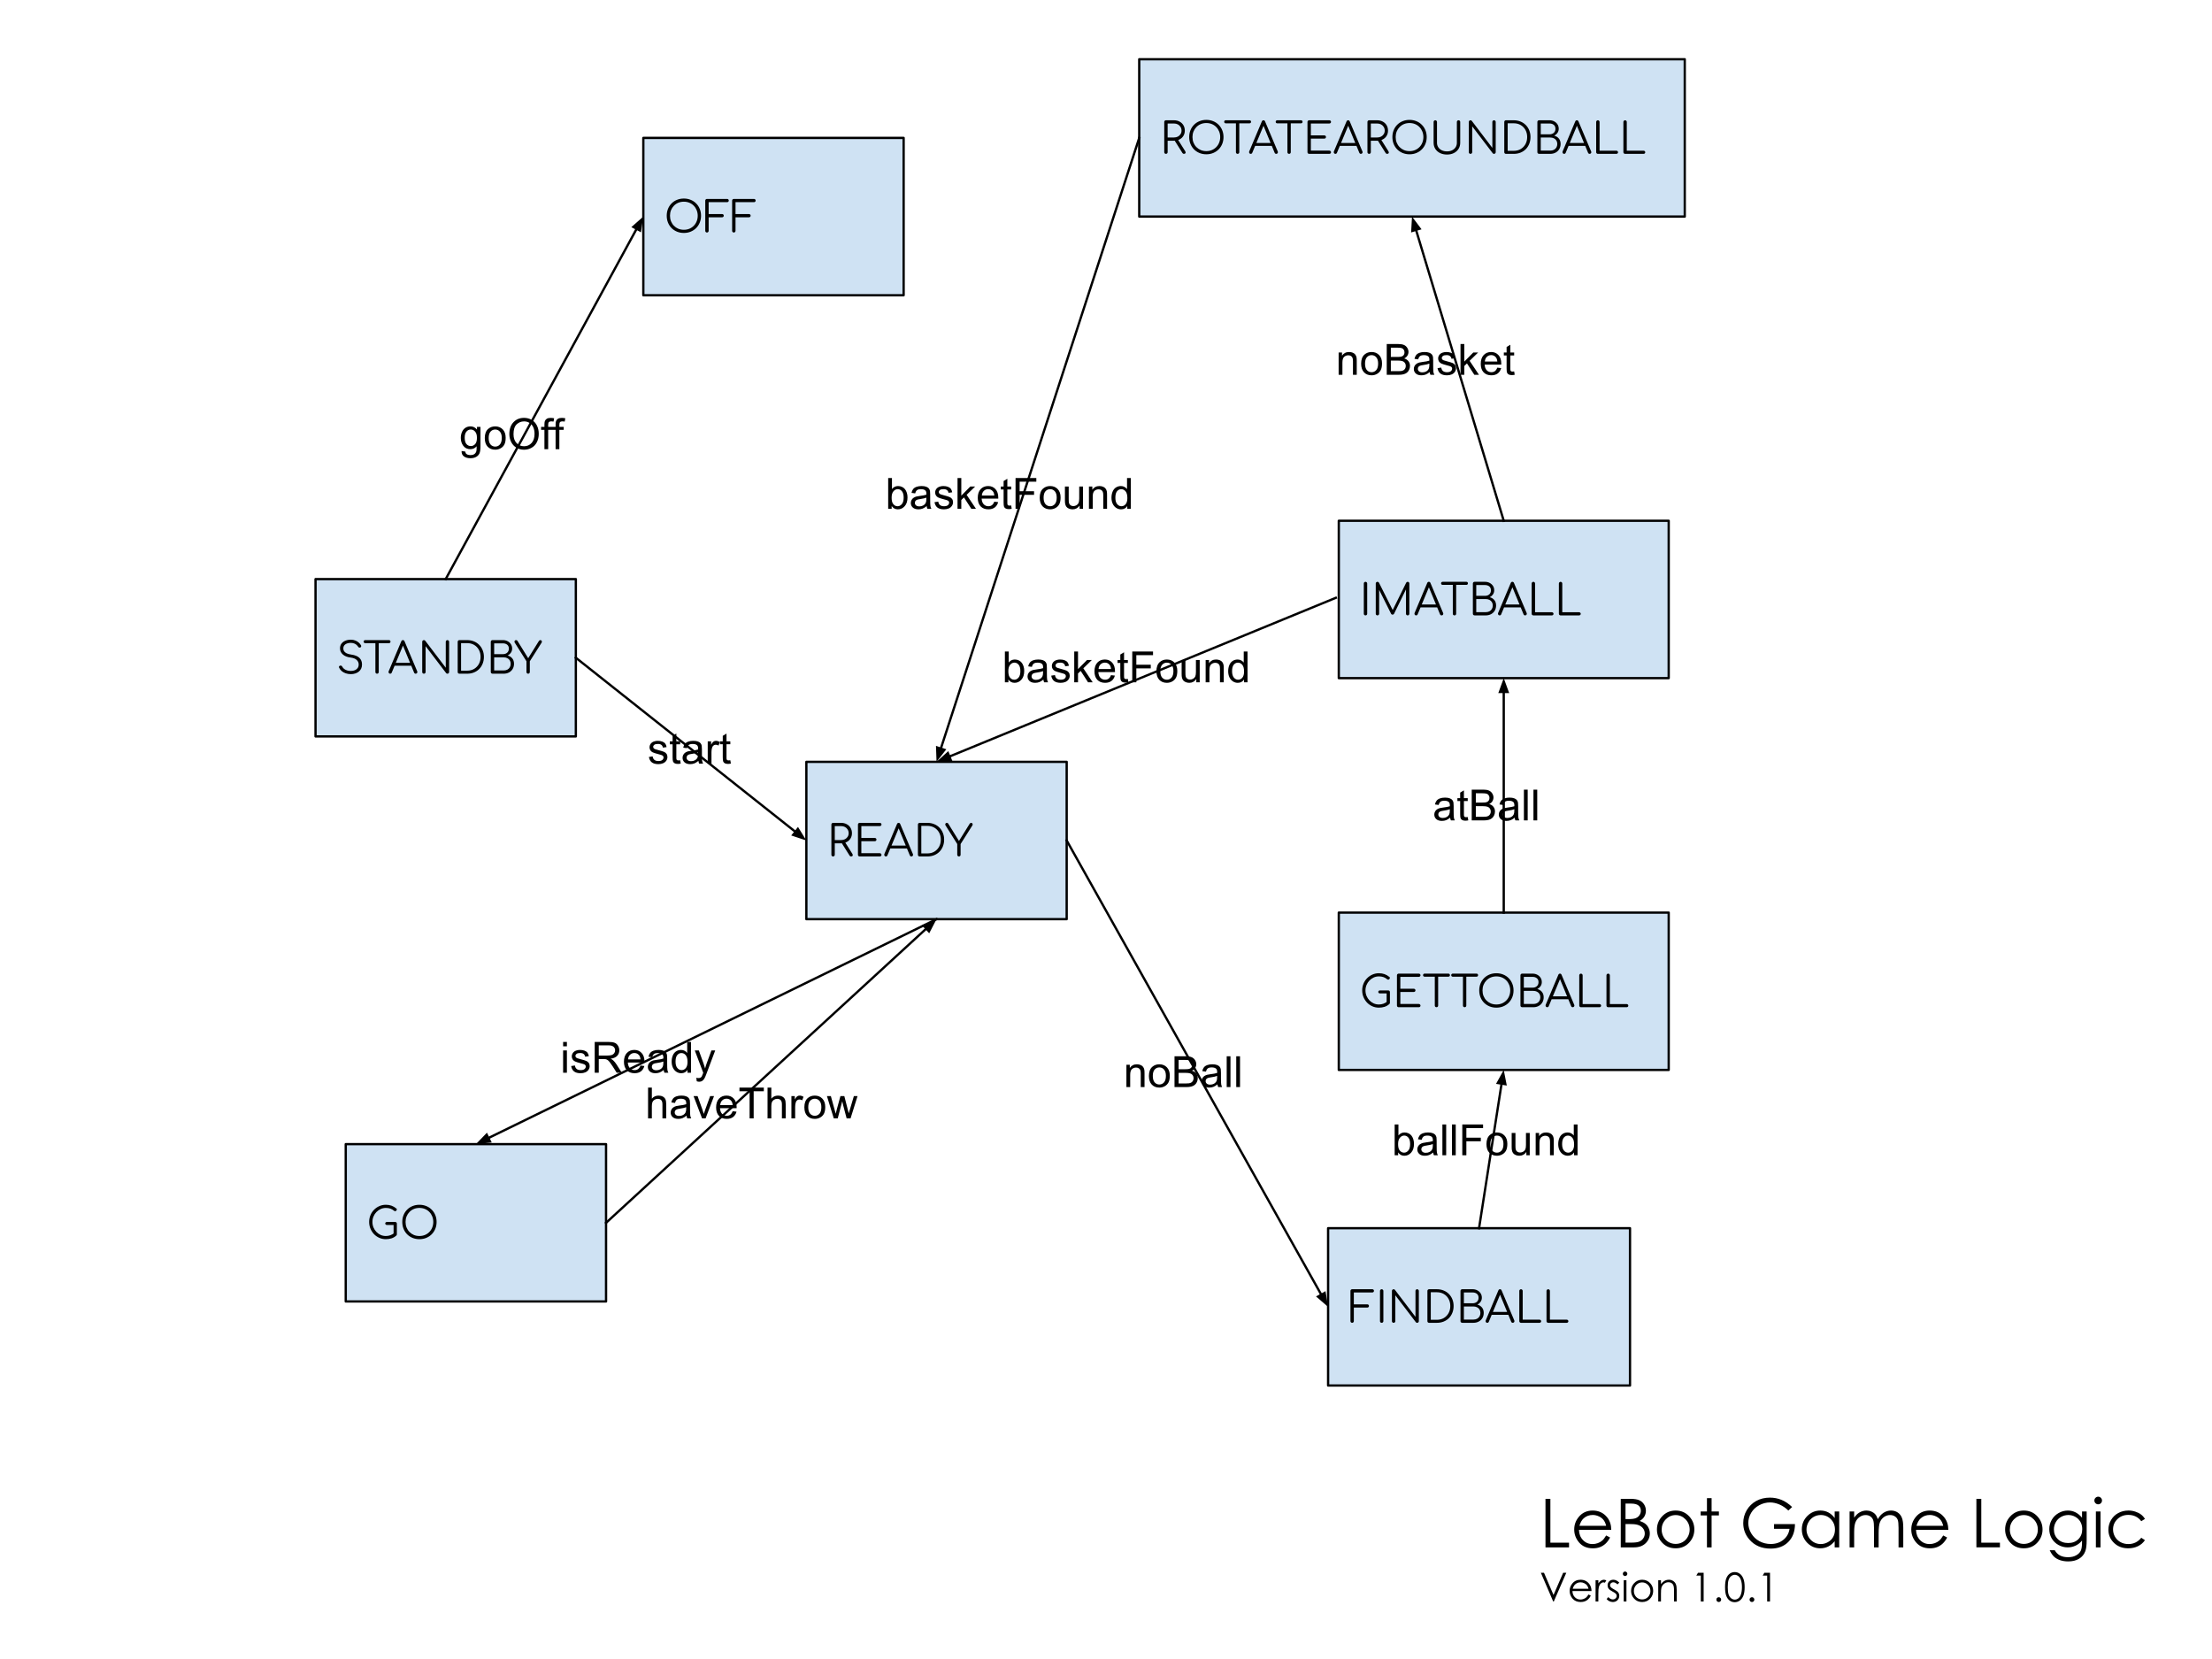 <svg version="1.1" viewBox="0.0 0.0 960.0 720.0" fill="none" stroke="none" stroke-linecap="square" stroke-miterlimit="10" xmlns:xlink="http://www.w3.org/1999/xlink" xmlns="http://www.w3.org/2000/svg"><clipPath id="p.0"><path d="m0 0l960.0 0l0 720.0l-960.0 0l0 -720.0z" clip-rule="nonzero"/></clipPath><g clip-path="url(#p.0)"><path fill="#000000" fill-opacity="0.0" d="m0 0l960.0 0l0 720.0l-960.0 0z" fill-rule="evenodd"/><path fill="#cfe2f3" d="m136.94 251.32l112.976 0l0 68.283l-112.976 0z" fill-rule="evenodd"/><path stroke="#000000" stroke-width="1.0" stroke-linejoin="round" stroke-linecap="butt" d="m136.94 251.32l112.976 0l0 68.283l-112.976 0z" fill-rule="evenodd"/><path fill="#000000" d="m152.283 292.569q-1.188 0 -2.219 -0.344q-1.016 -0.344 -1.766 -0.969q-0.734 -0.641 -1.125 -1.484q-0.156 -0.297 -0.016 -0.547q0.141 -0.266 0.484 -0.344q0.25 -0.078 0.5 0.047q0.266 0.125 0.391 0.391q0.281 0.547 0.812 0.984q0.547 0.422 1.297 0.656q0.75 0.234 1.641 0.234q0.984 0 1.75 -0.328q0.766 -0.328 1.203 -0.953q0.438 -0.625 0.438 -1.531q0 -1.125 -0.844 -1.938q-0.828 -0.828 -2.625 -1.062q-2.188 -0.25 -3.422 -1.344q-1.219 -1.094 -1.219 -2.688q0 -1.125 0.594 -1.969q0.609 -0.844 1.672 -1.297q1.078 -0.453 2.453 -0.453q1.031 0 1.859 0.328q0.844 0.312 1.469 0.844q0.625 0.531 1.016 1.172q0.188 0.297 0.125 0.578q-0.062 0.281 -0.328 0.422q-0.281 0.141 -0.578 0.047q-0.281 -0.094 -0.422 -0.359q-0.281 -0.422 -0.703 -0.797q-0.422 -0.391 -1.031 -0.609q-0.594 -0.234 -1.422 -0.25q-1.484 0 -2.375 0.625q-0.891 0.625 -0.891 1.812q0 0.641 0.328 1.172q0.344 0.531 1.109 0.922q0.781 0.375 2.078 0.562q2.344 0.328 3.469 1.422q1.125 1.094 1.125 2.844q0 1.016 -0.359 1.797q-0.359 0.781 -1.031 1.312q-0.656 0.531 -1.547 0.812q-0.891 0.281 -1.891 0.281zm11.354 -0.188q-0.297 0 -0.516 -0.203q-0.203 -0.219 -0.203 -0.531l0 -13.844l1.453 0l0 13.844q0 0.312 -0.203 0.531q-0.203 0.203 -0.531 0.203zm-5.141 -13.25q-0.297 0 -0.484 -0.188q-0.188 -0.188 -0.188 -0.469q0 -0.297 0.188 -0.484q0.188 -0.188 0.484 -0.188l10.312 0q0.297 0 0.484 0.188q0.188 0.188 0.188 0.484q0 0.281 -0.188 0.469q-0.188 0.188 -0.484 0.188l-10.312 0zm10.836 13.25q-0.422 0 -0.609 -0.344q-0.188 -0.359 -0.047 -0.703l5.484 -13.016q0.203 -0.516 0.719 -0.516q0.484 0 0.688 0.516l5.5 13.031q0.172 0.359 -0.047 0.703q-0.219 0.328 -0.609 0.328q-0.219 0 -0.406 -0.109q-0.172 -0.109 -0.281 -0.344l-5.125 -12.438l0.578 0l-5.172 12.438q-0.094 0.234 -0.281 0.344q-0.172 0.109 -0.391 0.109zm1.234 -3.469l0.562 -1.25l7.562 0l0.562 1.25l-8.688 0zm13.412 3.469q-0.312 0 -0.531 -0.203q-0.203 -0.203 -0.203 -0.531l0 -13.109q0 -0.312 0.203 -0.516q0.219 -0.219 0.531 -0.219q0.328 0 0.562 0.266l8.922 11.719l0 -11.25q0 -0.312 0.203 -0.516q0.203 -0.219 0.516 -0.219q0.297 0 0.516 0.219q0.219 0.203 0.219 0.516l0 13.109q0 0.328 -0.219 0.531q-0.219 0.203 -0.516 0.203q-0.141 0 -0.297 -0.047q-0.156 -0.062 -0.25 -0.203l-8.922 -11.703l0 11.219q0 0.328 -0.219 0.531q-0.219 0.203 -0.516 0.203zm15.391 0q-0.312 0 -0.531 -0.203q-0.203 -0.203 -0.203 -0.531l0 -13.109q0 -0.312 0.203 -0.516q0.219 -0.219 0.531 -0.219l3.359 0q1.609 0 2.938 0.547q1.328 0.531 2.297 1.516q0.969 0.969 1.5 2.297q0.547 1.312 0.547 2.922q0 1.609 -0.547 2.953q-0.531 1.328 -1.5 2.312q-0.969 0.969 -2.297 1.5q-1.328 0.531 -2.938 0.531l-3.359 0zm0.734 -1.312l2.625 0q1.719 0 3.031 -0.766q1.312 -0.781 2.062 -2.125q0.75 -1.359 0.75 -3.094q0 -1.734 -0.75 -3.078q-0.75 -1.359 -2.062 -2.125q-1.312 -0.766 -3.031 -0.766l-2.625 0l0 11.953zm13.725 1.312q-0.359 0 -0.594 -0.188q-0.234 -0.203 -0.234 -0.547l0 -13.109q0 -0.312 0.203 -0.516q0.219 -0.219 0.531 -0.219l4.531 0q1.125 0 2.031 0.484q0.906 0.469 1.438 1.297q0.531 0.812 0.531 1.906q0 1.0 -0.547 1.781q-0.547 0.781 -1.422 1.203q1.25 0.328 2.016 1.25q0.766 0.922 0.766 2.344q0 1.266 -0.578 2.25q-0.578 0.969 -1.594 1.516q-1.016 0.547 -2.328 0.547l-4.75 0zm0.641 -1.406l4.109 0q0.906 0 1.594 -0.344q0.688 -0.359 1.078 -1.016q0.391 -0.656 0.391 -1.547q0 -0.844 -0.391 -1.469q-0.391 -0.625 -1.078 -0.969q-0.688 -0.344 -1.594 -0.344l-4.109 0l0 5.688zm0 -7.078l3.797 0q1.125 0 1.844 -0.625q0.734 -0.641 0.734 -1.781q0 -1.125 -0.734 -1.703q-0.719 -0.578 -1.844 -0.578l-3.797 0l0 4.688zm14.752 8.484q-0.297 0 -0.516 -0.203q-0.219 -0.219 -0.219 -0.531l0 -4.656l-5.062 -8.047q-0.188 -0.281 -0.141 -0.531q0.047 -0.266 0.219 -0.438q0.188 -0.172 0.469 -0.172q0.234 0 0.375 0.094q0.141 0.094 0.25 0.266l5.031 8.125l-0.781 0l5.016 -8.078q0.141 -0.219 0.297 -0.312q0.156 -0.094 0.375 -0.094q0.266 0 0.438 0.188q0.188 0.172 0.203 0.438q0.031 0.266 -0.141 0.516l-5.094 8.047l0 4.656q0 0.312 -0.219 0.531q-0.203 0.203 -0.5 0.203z" fill-rule="nonzero"/><path fill="#cfe2f3" d="m349.961 330.633l112.976 0l0 68.283l-112.976 0z" fill-rule="evenodd"/><path stroke="#000000" stroke-width="1.0" stroke-linejoin="round" stroke-linecap="butt" d="m349.961 330.633l112.976 0l0 68.283l-112.976 0z" fill-rule="evenodd"/><path fill="#000000" d="m361.554 371.694q-0.312 0 -0.531 -0.203q-0.203 -0.203 -0.203 -0.531l0 -13.109q0 -0.312 0.203 -0.516q0.219 -0.219 0.531 -0.219l3.484 0q1.359 0 2.422 0.578q1.078 0.562 1.672 1.578q0.609 1.016 0.609 2.344q0 1.266 -0.609 2.266q-0.594 0.984 -1.672 1.547q-1.062 0.562 -2.422 0.562l-2.75 0l0 4.969q0 0.328 -0.219 0.531q-0.203 0.203 -0.516 0.203zm7.797 0q-0.234 0 -0.375 -0.094q-0.141 -0.094 -0.266 -0.281l-3.578 -5.703l1.453 -0.375l3.344 5.328q0.281 0.453 0.094 0.797q-0.172 0.328 -0.672 0.328zm-7.062 -7.109l2.75 0q0.953 0 1.688 -0.375q0.734 -0.391 1.156 -1.062q0.438 -0.672 0.438 -1.531q0 -0.906 -0.438 -1.609q-0.422 -0.703 -1.156 -1.094q-0.734 -0.391 -1.688 -0.391l-2.75 0l0 6.062zm10.795 7.109q-0.312 0 -0.531 -0.203q-0.203 -0.203 -0.203 -0.531l0 -13.109q0 -0.312 0.203 -0.516q0.219 -0.219 0.531 -0.219l8.75 0q0.297 0 0.516 0.203q0.219 0.203 0.219 0.516q0 0.281 -0.219 0.484q-0.219 0.203 -0.516 0.203l-8.016 0l0 5.156l5.828 0q0.328 0 0.531 0.203q0.203 0.203 0.203 0.5q0 0.297 -0.203 0.5q-0.203 0.203 -0.531 0.203l-5.828 0l0 5.203l8.016 0q0.297 0 0.516 0.219q0.219 0.203 0.219 0.484q0 0.312 -0.219 0.516q-0.219 0.188 -0.516 0.188l-8.75 0zm11.379 0q-0.422 0 -0.609 -0.344q-0.188 -0.359 -0.047 -0.703l5.484 -13.016q0.203 -0.516 0.719 -0.516q0.484 0 0.688 0.516l5.5 13.031q0.172 0.359 -0.047 0.703q-0.219 0.328 -0.609 0.328q-0.219 0 -0.406 -0.109q-0.172 -0.109 -0.281 -0.344l-5.125 -12.438l0.578 0l-5.172 12.438q-0.094 0.234 -0.281 0.344q-0.172 0.109 -0.391 0.109zm1.234 -3.469l0.562 -1.25l7.562 0l0.562 1.25l-8.688 0zm13.412 3.469q-0.312 0 -0.531 -0.203q-0.203 -0.203 -0.203 -0.531l0 -13.109q0 -0.312 0.203 -0.516q0.219 -0.219 0.531 -0.219l3.359 0q1.609 0 2.938 0.547q1.328 0.531 2.297 1.516q0.969 0.969 1.5 2.297q0.547 1.312 0.547 2.922q0 1.609 -0.547 2.953q-0.531 1.328 -1.5 2.312q-0.969 0.969 -2.297 1.5q-1.328 0.531 -2.938 0.531l-3.359 0zm0.734 -1.312l2.625 0q1.719 0 3.031 -0.766q1.312 -0.781 2.062 -2.125q0.75 -1.359 0.75 -3.094q0 -1.734 -0.75 -3.078q-0.75 -1.359 -2.062 -2.125q-1.312 -0.766 -3.031 -0.766l-2.625 0l0 11.953zm16.337 1.312q-0.297 0 -0.516 -0.203q-0.219 -0.219 -0.219 -0.531l0 -4.656l-5.062 -8.047q-0.188 -0.281 -0.141 -0.531q0.047 -0.266 0.219 -0.438q0.188 -0.172 0.469 -0.172q0.234 0 0.375 0.094q0.141 0.094 0.25 0.266l5.031 8.125l-0.781 0l5.016 -8.078q0.141 -0.219 0.297 -0.312q0.156 -0.094 0.375 -0.094q0.266 0 0.438 0.188q0.188 0.172 0.203 0.438q0.031 0.266 -0.141 0.516l-5.094 8.047l0 4.656q0 0.312 -0.219 0.531q-0.203 0.203 -0.5 0.203z" fill-rule="nonzero"/><path fill="#cfe2f3" d="m150.05 496.55l112.976 0l0 68.283l-112.976 0z" fill-rule="evenodd"/><path stroke="#000000" stroke-width="1.0" stroke-linejoin="round" stroke-linecap="butt" d="m150.05 496.55l112.976 0l0 68.283l-112.976 0z" fill-rule="evenodd"/><path fill="#000000" d="m167.456 537.799q-1.5 0 -2.828 -0.578q-1.312 -0.578 -2.312 -1.609q-0.984 -1.047 -1.547 -2.391q-0.562 -1.359 -0.562 -2.906q0 -1.531 0.547 -2.875q0.547 -1.359 1.547 -2.375q1.0 -1.031 2.312 -1.609q1.328 -0.594 2.844 -0.594q1.344 0 2.438 0.391q1.109 0.391 2.141 1.25q0.172 0.125 0.188 0.312q0.031 0.172 -0.047 0.328q-0.062 0.156 -0.219 0.234q-0.031 0.141 -0.188 0.219q-0.141 0.078 -0.344 0.062q-0.188 -0.031 -0.375 -0.172q-0.734 -0.641 -1.594 -0.938q-0.859 -0.312 -2.0 -0.312q-1.203 0 -2.266 0.484q-1.047 0.484 -1.859 1.328q-0.797 0.828 -1.25 1.938q-0.453 1.094 -0.453 2.328q0 1.266 0.453 2.375q0.453 1.094 1.25 1.938q0.812 0.844 1.859 1.328q1.062 0.469 2.266 0.469q1.031 0 1.938 -0.328q0.922 -0.344 1.75 -0.984q0.219 -0.188 0.469 -0.141q0.25 0.031 0.438 0.219q0.188 0.188 0.188 0.484q0 0.141 -0.047 0.266q-0.031 0.125 -0.156 0.25q-0.953 0.875 -2.125 1.25q-1.172 0.359 -2.453 0.359zm4.781 -2.125l-1.422 -0.297l0 -3.75l-2.906 0q-0.312 0 -0.516 -0.188q-0.203 -0.188 -0.203 -0.469q0 -0.281 0.203 -0.453q0.203 -0.188 0.516 -0.188l3.609 0q0.312 0 0.516 0.203q0.203 0.188 0.203 0.516l0 4.625zm9.79 2.125q-1.609 0 -2.984 -0.562q-1.359 -0.562 -2.359 -1.562q-1.0 -1.016 -1.547 -2.375q-0.547 -1.359 -0.547 -2.984q0 -1.609 0.547 -2.969q0.547 -1.359 1.547 -2.359q1.0 -1.016 2.359 -1.562q1.375 -0.562 2.984 -0.562q1.609 0 2.969 0.562q1.359 0.547 2.359 1.562q1.016 1.0 1.562 2.359q0.562 1.359 0.562 2.969q0 1.625 -0.562 2.984q-0.547 1.359 -1.562 2.375q-1.0 1.0 -2.359 1.562q-1.359 0.562 -2.969 0.562zm0 -1.375q1.297 0 2.391 -0.453q1.109 -0.469 1.922 -1.297q0.812 -0.828 1.25 -1.938q0.453 -1.109 0.453 -2.422q0 -1.281 -0.453 -2.391q-0.438 -1.109 -1.25 -1.938q-0.812 -0.844 -1.922 -1.297q-1.094 -0.453 -2.391 -0.453q-1.297 0 -2.406 0.453q-1.094 0.453 -1.906 1.297q-0.812 0.828 -1.266 1.938q-0.438 1.109 -0.438 2.391q0 1.312 0.438 2.422q0.453 1.109 1.266 1.938q0.812 0.828 1.906 1.297q1.109 0.453 2.406 0.453z" fill-rule="nonzero"/><path fill="#000000" fill-opacity="0.0" d="m249.916 285.462l100.031 79.307" fill-rule="evenodd"/><path stroke="#000000" stroke-width="1.0" stroke-linejoin="round" stroke-linecap="butt" d="m249.916 285.462l95.33 75.58" fill-rule="evenodd"/><path fill="#000000" stroke="#000000" stroke-width="1.0" stroke-linecap="butt" d="m344.22 362.336l4.582 1.525l-2.53 -4.114z" fill-rule="evenodd"/><path fill="#000000" fill-opacity="0.0" d="m272.049 304.493l55.78 0l0 34.142l-55.78 0z" fill-rule="evenodd"/><path fill="#000000" d="m281.627 328.523l1.625 -0.25q0.125 0.969 0.75 1.5q0.625 0.516 1.75 0.516q1.125 0 1.672 -0.453q0.547 -0.469 0.547 -1.094q0 -0.547 -0.484 -0.875q-0.328 -0.219 -1.672 -0.547q-1.812 -0.469 -2.516 -0.797q-0.688 -0.328 -1.047 -0.906q-0.359 -0.594 -0.359 -1.312q0 -0.641 0.297 -1.188q0.297 -0.562 0.812 -0.922q0.375 -0.281 1.031 -0.469q0.672 -0.203 1.422 -0.203q1.141 0 2.0 0.328q0.859 0.328 1.266 0.891q0.422 0.562 0.578 1.5l-1.609 0.219q-0.109 -0.75 -0.641 -1.172q-0.516 -0.422 -1.469 -0.422q-1.141 0 -1.625 0.375q-0.469 0.375 -0.469 0.875q0 0.312 0.188 0.578q0.203 0.266 0.641 0.438q0.234 0.094 1.438 0.422q1.75 0.453 2.438 0.75q0.688 0.297 1.078 0.859q0.391 0.562 0.391 1.406q0 0.828 -0.484 1.547q-0.469 0.719 -1.375 1.125q-0.906 0.391 -2.047 0.391q-1.875 0 -2.875 -0.781q-0.984 -0.781 -1.25 -2.328zm13.562 1.422l0.234 1.453q-0.688 0.141 -1.234 0.141q-0.891 0 -1.391 -0.281q-0.484 -0.281 -0.688 -0.734q-0.203 -0.469 -0.203 -1.938l0 -5.578l-1.203 0l0 -1.266l1.203 0l0 -2.391l1.625 -0.984l0 3.375l1.656 0l0 1.266l-1.656 0l0 5.672q0 0.688 0.078 0.891q0.094 0.203 0.281 0.328q0.203 0.109 0.578 0.109q0.266 0 0.719 -0.062zm7.918 0.281q-0.922 0.766 -1.766 1.094q-0.828 0.312 -1.797 0.312q-1.594 0 -2.453 -0.781q-0.859 -0.781 -0.859 -1.984q0 -0.719 0.328 -1.297q0.328 -0.594 0.844 -0.938q0.531 -0.359 1.188 -0.547q0.469 -0.125 1.453 -0.25q1.984 -0.234 2.922 -0.562q0.016 -0.344 0.016 -0.422q0 -1.0 -0.469 -1.422q-0.625 -0.547 -1.875 -0.547q-1.156 0 -1.703 0.406q-0.547 0.406 -0.812 1.422l-1.609 -0.219q0.219 -1.016 0.719 -1.641q0.5 -0.641 1.453 -0.984q0.953 -0.344 2.188 -0.344q1.25 0 2.016 0.297q0.781 0.281 1.141 0.734q0.375 0.438 0.516 1.109q0.078 0.422 0.078 1.516l0 2.188q0 2.281 0.109 2.891q0.109 0.594 0.406 1.156l-1.703 0q-0.266 -0.516 -0.328 -1.188zm-0.141 -3.672q-0.891 0.375 -2.672 0.625q-1.016 0.141 -1.438 0.328q-0.422 0.188 -0.656 0.531q-0.219 0.344 -0.219 0.781q0 0.656 0.5 1.094q0.5 0.438 1.453 0.438q0.938 0 1.672 -0.406q0.75 -0.422 1.094 -1.141q0.266 -0.562 0.266 -1.641l0 -0.609zm4.188 4.859l0 -9.672l1.469 0l0 1.469q0.562 -1.031 1.031 -1.359q0.484 -0.328 1.062 -0.328q0.828 0 1.688 0.531l-0.562 1.516q-0.609 -0.359 -1.203 -0.359q-0.547 0 -0.969 0.328q-0.422 0.328 -0.609 0.891q-0.281 0.875 -0.281 1.922l0 5.062l-1.625 0zm9.806 -1.469l0.234 1.453q-0.688 0.141 -1.234 0.141q-0.891 0 -1.391 -0.281q-0.484 -0.281 -0.688 -0.734q-0.203 -0.469 -0.203 -1.938l0 -5.578l-1.203 0l0 -1.266l1.203 0l0 -2.391l1.625 -0.984l0 3.375l1.656 0l0 1.266l-1.656 0l0 5.672q0 0.688 0.078 0.891q0.094 0.203 0.281 0.328q0.203 0.109 0.578 0.109q0.266 0 0.719 -0.062z" fill-rule="nonzero"/><path fill="#000000" fill-opacity="0.0" d="m406.449 398.916l-199.906 97.638" fill-rule="evenodd"/><path stroke="#000000" stroke-width="1.0" stroke-linejoin="round" stroke-linecap="butt" d="m406.449 398.916l-194.514 95.005" fill-rule="evenodd"/><path fill="#000000" stroke="#000000" stroke-width="1.0" stroke-linecap="butt" d="m211.21 492.436l-3.353 3.476l4.803 -0.507z" fill-rule="evenodd"/><path fill="#000000" fill-opacity="0.0" d="m234.157 438.633l98.079 0l0 42.205l-98.079 0z" fill-rule="evenodd"/><path fill="#000000" d="m244.392 454.084l0 -1.891l1.641 0l0 1.891l-1.641 0zm0 11.469l0 -9.672l1.641 0l0 9.672l-1.641 0zm3.489 -2.891l1.625 -0.25q0.125 0.969 0.75 1.5q0.625 0.516 1.75 0.516q1.125 0 1.672 -0.453q0.547 -0.469 0.547 -1.094q0 -0.547 -0.484 -0.875q-0.328 -0.219 -1.672 -0.547q-1.812 -0.469 -2.516 -0.797q-0.688 -0.328 -1.047 -0.906q-0.359 -0.594 -0.359 -1.312q0 -0.641 0.297 -1.188q0.297 -0.562 0.812 -0.922q0.375 -0.281 1.031 -0.469q0.672 -0.203 1.422 -0.203q1.141 0 2.0 0.328q0.859 0.328 1.266 0.891q0.422 0.562 0.578 1.5l-1.609 0.219q-0.109 -0.75 -0.641 -1.172q-0.516 -0.422 -1.469 -0.422q-1.141 0 -1.625 0.375q-0.469 0.375 -0.469 0.875q0 0.312 0.188 0.578q0.203 0.266 0.641 0.438q0.234 0.094 1.438 0.422q1.75 0.453 2.438 0.75q0.688 0.297 1.078 0.859q0.391 0.562 0.391 1.406q0 0.828 -0.484 1.547q-0.469 0.719 -1.375 1.125q-0.906 0.391 -2.047 0.391q-1.875 0 -2.875 -0.781q-0.984 -0.781 -1.25 -2.328zm10.219 2.891l0 -13.359l5.922 0q1.781 0 2.703 0.359q0.938 0.359 1.484 1.281q0.562 0.906 0.562 2.016q0 1.406 -0.922 2.391q-0.922 0.969 -2.844 1.234q0.703 0.344 1.078 0.672q0.766 0.703 1.453 1.766l2.328 3.641l-2.219 0l-1.766 -2.781q-0.781 -1.203 -1.281 -1.828q-0.5 -0.641 -0.906 -0.891q-0.391 -0.266 -0.797 -0.359q-0.297 -0.078 -0.984 -0.078l-2.047 0l0 5.938l-1.766 0zm1.766 -7.453l3.797 0q1.219 0 1.891 -0.25q0.688 -0.266 1.047 -0.812q0.359 -0.547 0.359 -1.188q0 -0.953 -0.688 -1.562q-0.688 -0.609 -2.188 -0.609l-4.219 0l0 4.422zm18.098 4.344l1.688 0.203q-0.406 1.484 -1.484 2.312q-1.078 0.812 -2.766 0.812q-2.125 0 -3.375 -1.297q-1.234 -1.312 -1.234 -3.672q0 -2.453 1.25 -3.797q1.266 -1.344 3.266 -1.344q1.938 0 3.156 1.328q1.234 1.312 1.234 3.703q0 0.156 0 0.438l-7.219 0q0.094 1.594 0.906 2.453q0.812 0.844 2.016 0.844q0.906 0 1.547 -0.469q0.641 -0.484 1.016 -1.516zm-5.391 -2.656l5.406 0q-0.109 -1.219 -0.625 -1.828q-0.781 -0.953 -2.031 -0.953q-1.125 0 -1.906 0.766q-0.766 0.75 -0.844 2.016zm15.454 4.578q-0.922 0.766 -1.766 1.094q-0.828 0.312 -1.797 0.312q-1.594 0 -2.453 -0.781q-0.859 -0.781 -0.859 -1.984q0 -0.719 0.328 -1.297q0.328 -0.594 0.844 -0.938q0.531 -0.359 1.188 -0.547q0.469 -0.125 1.453 -0.25q1.984 -0.234 2.922 -0.562q0.016 -0.344 0.016 -0.422q0 -1.0 -0.469 -1.422q-0.625 -0.547 -1.875 -0.547q-1.156 0 -1.703 0.406q-0.547 0.406 -0.812 1.422l-1.609 -0.219q0.219 -1.016 0.719 -1.641q0.5 -0.641 1.453 -0.984q0.953 -0.344 2.188 -0.344q1.25 0 2.016 0.297q0.781 0.281 1.141 0.734q0.375 0.438 0.516 1.109q0.078 0.422 0.078 1.516l0 2.188q0 2.281 0.109 2.891q0.109 0.594 0.406 1.156l-1.703 0q-0.266 -0.516 -0.328 -1.188zm-0.141 -3.672q-0.891 0.375 -2.672 0.625q-1.016 0.141 -1.438 0.328q-0.422 0.188 -0.656 0.531q-0.219 0.344 -0.219 0.781q0 0.656 0.5 1.094q0.5 0.438 1.453 0.438q0.938 0 1.672 -0.406q0.75 -0.422 1.094 -1.141q0.266 -0.562 0.266 -1.641l0 -0.609zm10.469 4.859l0 -1.219q-0.906 1.438 -2.703 1.438q-1.156 0 -2.125 -0.641q-0.969 -0.641 -1.5 -1.781q-0.531 -1.141 -0.531 -2.625q0 -1.453 0.484 -2.625q0.484 -1.188 1.438 -1.812q0.969 -0.625 2.172 -0.625q0.875 0 1.547 0.375q0.688 0.359 1.109 0.953l0 -4.797l1.641 0l0 13.359l-1.531 0zm-5.172 -4.828q0 1.859 0.781 2.781q0.781 0.922 1.844 0.922q1.078 0 1.828 -0.875q0.75 -0.891 0.75 -2.688q0 -1.984 -0.766 -2.906q-0.766 -0.938 -1.891 -0.938q-1.078 0 -1.812 0.891q-0.734 0.891 -0.734 2.812zm9.204 8.547l-0.188 -1.531q0.547 0.141 0.938 0.141q0.547 0 0.875 -0.188q0.328 -0.172 0.547 -0.5q0.156 -0.25 0.5 -1.219q0.047 -0.141 0.141 -0.406l-3.672 -9.688l1.766 0l2.016 5.594q0.391 1.078 0.703 2.25q0.281 -1.125 0.672 -2.203l2.078 -5.641l1.641 0l-3.688 9.828q-0.594 1.609 -0.922 2.203q-0.438 0.812 -1.0 1.188q-0.562 0.375 -1.344 0.375q-0.484 0 -1.062 -0.203z" fill-rule="nonzero"/><path fill="#000000" fill-opacity="0.0" d="m263.026 530.692l143.433 -131.78" fill-rule="evenodd"/><path stroke="#000000" stroke-width="1.0" stroke-linejoin="round" stroke-linecap="butt" d="m263.026 530.692l139.015 -127.72" fill-rule="evenodd"/><path fill="#000000" stroke="#000000" stroke-width="1.0" stroke-linecap="butt" d="m403.158 404.188l2.224 -4.287l-4.459 1.854z" fill-rule="evenodd"/><path fill="#cfe2f3" d="m576.391 533.034l131.024 0l0 68.283l-131.024 0z" fill-rule="evenodd"/><path stroke="#000000" stroke-width="1.0" stroke-linejoin="round" stroke-linecap="butt" d="m576.391 533.034l131.024 0l0 68.283l-131.024 0z" fill-rule="evenodd"/><path fill="#000000" d="m586.829 574.096q-0.297 0 -0.516 -0.203q-0.219 -0.219 -0.219 -0.531l0 -13.109q0 -0.312 0.203 -0.516q0.219 -0.219 0.531 -0.219l8.75 0q0.312 0 0.516 0.203q0.203 0.203 0.203 0.516q0 0.281 -0.203 0.484q-0.203 0.203 -0.516 0.203l-8.016 0l0 5.156l5.828 0q0.328 0 0.531 0.203q0.203 0.203 0.203 0.5q0 0.297 -0.203 0.5q-0.203 0.203 -0.531 0.203l-5.828 0l0 5.875q0 0.312 -0.219 0.531q-0.203 0.203 -0.516 0.203zm12.816 0q-0.312 0 -0.531 -0.203q-0.203 -0.203 -0.203 -0.531l0 -13.109q0 -0.312 0.203 -0.516q0.219 -0.219 0.531 -0.219q0.312 0 0.516 0.219q0.219 0.203 0.219 0.516l0 13.109q0 0.328 -0.219 0.531q-0.203 0.203 -0.516 0.203zm5.186 0q-0.312 0 -0.531 -0.203q-0.203 -0.203 -0.203 -0.531l0 -13.109q0 -0.312 0.203 -0.516q0.219 -0.219 0.531 -0.219q0.328 0 0.562 0.266l8.922 11.719l0 -11.25q0 -0.312 0.203 -0.516q0.203 -0.219 0.516 -0.219q0.297 0 0.516 0.219q0.219 0.203 0.219 0.516l0 13.109q0 0.328 -0.219 0.531q-0.219 0.203 -0.516 0.203q-0.141 0 -0.297 -0.047q-0.156 -0.062 -0.25 -0.203l-8.922 -11.703l0 11.219q0 0.328 -0.219 0.531q-0.219 0.203 -0.516 0.203zm15.391 0q-0.312 0 -0.531 -0.203q-0.203 -0.203 -0.203 -0.531l0 -13.109q0 -0.312 0.203 -0.516q0.219 -0.219 0.531 -0.219l3.359 0q1.609 0 2.938 0.547q1.328 0.531 2.297 1.516q0.969 0.969 1.5 2.297q0.547 1.312 0.547 2.922q0 1.609 -0.547 2.953q-0.531 1.328 -1.5 2.312q-0.969 0.969 -2.297 1.5q-1.328 0.531 -2.938 0.531l-3.359 0zm0.734 -1.312l2.625 0q1.719 0 3.031 -0.766q1.312 -0.781 2.062 -2.125q0.75 -1.359 0.75 -3.094q0 -1.734 -0.75 -3.078q-0.75 -1.359 -2.062 -2.125q-1.312 -0.766 -3.031 -0.766l-2.625 0l0 11.953zm13.725 1.312q-0.359 0 -0.594 -0.188q-0.234 -0.203 -0.234 -0.547l0 -13.109q0 -0.312 0.203 -0.516q0.219 -0.219 0.531 -0.219l4.531 0q1.125 0 2.031 0.484q0.906 0.469 1.438 1.297q0.531 0.812 0.531 1.906q0 1.0 -0.547 1.781q-0.547 0.781 -1.422 1.203q1.25 0.328 2.016 1.25q0.766 0.922 0.766 2.344q0 1.266 -0.578 2.25q-0.578 0.969 -1.594 1.516q-1.016 0.547 -2.328 0.547l-4.75 0zm0.641 -1.406l4.109 0q0.906 0 1.594 -0.344q0.688 -0.359 1.078 -1.016q0.391 -0.656 0.391 -1.547q0 -0.844 -0.391 -1.469q-0.391 -0.625 -1.078 -0.969q-0.688 -0.344 -1.594 -0.344l-4.109 0l0 5.688zm0 -7.078l3.797 0q1.125 0 1.844 -0.625q0.734 -0.641 0.734 -1.781q0 -1.125 -0.734 -1.703q-0.719 -0.578 -1.844 -0.578l-3.797 0l0 4.688zm10.14 8.484q-0.422 0 -0.609 -0.344q-0.188 -0.359 -0.047 -0.703l5.484 -13.016q0.203 -0.516 0.719 -0.516q0.484 0 0.688 0.516l5.5 13.031q0.172 0.359 -0.047 0.703q-0.219 0.328 -0.609 0.328q-0.219 0 -0.406 -0.109q-0.172 -0.109 -0.281 -0.344l-5.125 -12.438l0.578 0l-5.172 12.438q-0.094 0.234 -0.281 0.344q-0.172 0.109 -0.391 0.109zm1.234 -3.469l0.562 -1.25l7.562 0l0.562 1.25l-8.688 0zm13.412 3.469q-0.297 0 -0.516 -0.203q-0.219 -0.203 -0.219 -0.531l0 -13.109q0 -0.297 0.219 -0.516q0.219 -0.219 0.516 -0.219q0.297 0 0.516 0.219q0.219 0.219 0.219 0.516l0 12.469l7.281 0q0.297 0 0.516 0.203q0.219 0.188 0.219 0.484q0 0.297 -0.219 0.5q-0.219 0.188 -0.516 0.188l-8.016 0zm11.809 0q-0.297 0 -0.516 -0.203q-0.219 -0.203 -0.219 -0.531l0 -13.109q0 -0.297 0.219 -0.516q0.219 -0.219 0.516 -0.219q0.297 0 0.516 0.219q0.219 0.219 0.219 0.516l0 12.469l7.281 0q0.297 0 0.516 0.203q0.219 0.188 0.219 0.484q0 0.297 -0.219 0.5q-0.219 0.188 -0.516 0.188l-8.016 0z" fill-rule="nonzero"/><path fill="#000000" fill-opacity="0.0" d="m462.937 364.774l113.449 202.394" fill-rule="evenodd"/><path stroke="#000000" stroke-width="1.0" stroke-linejoin="round" stroke-linecap="butt" d="m462.937 364.774l110.515 197.16" fill-rule="evenodd"/><path fill="#000000" stroke="#000000" stroke-width="1.0" stroke-linecap="butt" d="m572.011 562.742l3.66 3.151l-0.778 -4.766z" fill-rule="evenodd"/><path fill="#cfe2f3" d="m581.029 226.018l143.181 0l0 68.283l-143.181 0z" fill-rule="evenodd"/><path stroke="#000000" stroke-width="1.0" stroke-linejoin="round" stroke-linecap="butt" d="m581.029 226.018l143.181 0l0 68.283l-143.181 0z" fill-rule="evenodd"/><path fill="#000000" d="m592.623 267.08q-0.312 0 -0.531 -0.203q-0.203 -0.203 -0.203 -0.531l0 -13.109q0 -0.312 0.203 -0.516q0.219 -0.219 0.531 -0.219q0.312 0 0.516 0.219q0.219 0.203 0.219 0.516l0 13.109q0 0.328 -0.219 0.531q-0.203 0.203 -0.516 0.203zm5.186 0q-0.297 0 -0.516 -0.203q-0.219 -0.219 -0.219 -0.531l0 -13.109q0 -0.312 0.219 -0.516q0.219 -0.219 0.516 -0.219q0.453 0 0.656 0.375l6.281 12.5l-0.625 0l6.172 -12.5q0.219 -0.375 0.656 -0.375q0.297 0 0.5 0.219q0.203 0.203 0.203 0.516l0 13.109q0 0.312 -0.203 0.531q-0.203 0.203 -0.5 0.203q-0.328 0 -0.547 -0.203q-0.203 -0.219 -0.203 -0.531l0 -11.219l0.312 0.016l-5.5 11.25q-0.203 0.359 -0.641 0.359q-0.469 0 -0.672 -0.453l-5.531 -11.078l0.375 -0.094l0 11.219q0 0.312 -0.219 0.531q-0.219 0.203 -0.516 0.203zm16.771 0q-0.422 0 -0.609 -0.344q-0.188 -0.359 -0.047 -0.703l5.484 -13.016q0.203 -0.516 0.719 -0.516q0.484 0 0.688 0.516l5.5 13.031q0.172 0.359 -0.047 0.703q-0.219 0.328 -0.609 0.328q-0.219 0 -0.406 -0.109q-0.172 -0.109 -0.281 -0.344l-5.125 -12.438l0.578 0l-5.172 12.438q-0.094 0.234 -0.281 0.344q-0.172 0.109 -0.391 0.109zm1.234 -3.469l0.562 -1.25l7.562 0l0.562 1.25l-8.688 0zm15.419 3.469q-0.297 0 -0.516 -0.203q-0.203 -0.219 -0.203 -0.531l0 -13.844l1.453 0l0 13.844q0 0.312 -0.203 0.531q-0.203 0.203 -0.531 0.203zm-5.141 -13.25q-0.297 0 -0.484 -0.188q-0.188 -0.188 -0.188 -0.469q0 -0.297 0.188 -0.484q0.188 -0.188 0.484 -0.188l10.312 0q0.297 0 0.484 0.188q0.188 0.188 0.188 0.484q0 0.281 -0.188 0.469q-0.188 0.188 -0.484 0.188l-10.312 0zm13.954 13.25q-0.359 0 -0.594 -0.188q-0.234 -0.203 -0.234 -0.547l0 -13.109q0 -0.312 0.203 -0.516q0.219 -0.219 0.531 -0.219l4.531 0q1.125 0 2.031 0.484q0.906 0.469 1.438 1.297q0.531 0.812 0.531 1.906q0 1.0 -0.547 1.781q-0.547 0.781 -1.422 1.203q1.25 0.328 2.016 1.25q0.766 0.922 0.766 2.344q0 1.266 -0.578 2.25q-0.578 0.969 -1.594 1.516q-1.016 0.547 -2.328 0.547l-4.75 0zm0.641 -1.406l4.109 0q0.906 0 1.594 -0.344q0.688 -0.359 1.078 -1.016q0.391 -0.656 0.391 -1.547q0 -0.844 -0.391 -1.469q-0.391 -0.625 -1.078 -0.969q-0.688 -0.344 -1.594 -0.344l-4.109 0l0 5.688zm0 -7.078l3.797 0q1.125 0 1.844 -0.625q0.734 -0.641 0.734 -1.781q0 -1.125 -0.734 -1.703q-0.719 -0.578 -1.844 -0.578l-3.797 0l0 4.688zm10.141 8.484q-0.422 0 -0.609 -0.344q-0.188 -0.359 -0.047 -0.703l5.484 -13.016q0.203 -0.516 0.719 -0.516q0.484 0 0.688 0.516l5.5 13.031q0.172 0.359 -0.047 0.703q-0.219 0.328 -0.609 0.328q-0.219 0 -0.406 -0.109q-0.172 -0.109 -0.281 -0.344l-5.125 -12.438l0.578 0l-5.172 12.438q-0.094 0.234 -0.281 0.344q-0.172 0.109 -0.391 0.109zm1.234 -3.469l0.562 -1.25l7.562 0l0.562 1.25l-8.688 0zm13.412 3.469q-0.297 0 -0.516 -0.203q-0.219 -0.203 -0.219 -0.531l0 -13.109q0 -0.297 0.219 -0.516q0.219 -0.219 0.516 -0.219q0.297 0 0.516 0.219q0.219 0.219 0.219 0.516l0 12.469l7.281 0q0.297 0 0.516 0.203q0.219 0.188 0.219 0.484q0 0.297 -0.219 0.5q-0.219 0.188 -0.516 0.188l-8.016 0zm11.809 0q-0.297 0 -0.516 -0.203q-0.219 -0.203 -0.219 -0.531l0 -13.109q0 -0.297 0.219 -0.516q0.219 -0.219 0.516 -0.219q0.297 0 0.516 0.219q0.219 0.219 0.219 0.516l0 12.469l7.281 0q0.297 0 0.516 0.203q0.219 0.188 0.219 0.484q0 0.297 -0.219 0.5q-0.219 0.188 -0.516 0.188l-8.016 0z" fill-rule="nonzero"/><path fill="#000000" fill-opacity="0.0" d="m641.903 533.034l10.709 -68.693" fill-rule="evenodd"/><path stroke="#000000" stroke-width="1.0" stroke-linejoin="round" stroke-linecap="butt" d="m641.903 533.034l9.784 -62.765" fill-rule="evenodd"/><path fill="#000000" stroke="#000000" stroke-width="1.0" stroke-linecap="butt" d="m653.319 470.524l-0.933 -4.738l-2.331 4.23z" fill-rule="evenodd"/><path fill="#cfe2f3" d="m494.423 25.711l236.756 0l0 68.283l-236.756 0z" fill-rule="evenodd"/><path stroke="#000000" stroke-width="1.0" stroke-linejoin="round" stroke-linecap="butt" d="m494.423 25.711l236.756 0l0 68.283l-236.756 0z" fill-rule="evenodd"/><path fill="#000000" d="m506.016 66.773q-0.312 0 -0.531 -0.203q-0.203 -0.203 -0.203 -0.531l0 -13.109q0 -0.312 0.203 -0.516q0.219 -0.219 0.531 -0.219l3.484 0q1.359 0 2.422 0.578q1.078 0.562 1.672 1.578q0.609 1.016 0.609 2.344q0 1.266 -0.609 2.266q-0.594 0.984 -1.672 1.547q-1.062 0.562 -2.422 0.562l-2.75 0l0 4.969q0 0.328 -0.219 0.531q-0.203 0.203 -0.516 0.203zm7.797 0q-0.234 0 -0.375 -0.094q-0.141 -0.094 -0.266 -0.281l-3.578 -5.703l1.453 -0.375l3.344 5.328q0.281 0.453 0.094 0.797q-0.172 0.328 -0.672 0.328zm-7.062 -7.109l2.75 0q0.953 0 1.688 -0.375q0.734 -0.391 1.156 -1.062q0.438 -0.672 0.438 -1.531q0 -0.906 -0.438 -1.609q-0.422 -0.703 -1.156 -1.094q-0.734 -0.391 -1.688 -0.391l-2.75 0l0 6.062zm16.795 7.297q-1.609 0 -2.984 -0.562q-1.359 -0.562 -2.359 -1.562q-1.0 -1.016 -1.547 -2.375q-0.547 -1.359 -0.547 -2.984q0 -1.609 0.547 -2.969q0.547 -1.359 1.547 -2.359q1.0 -1.016 2.359 -1.562q1.375 -0.562 2.984 -0.562q1.609 0 2.969 0.562q1.359 0.547 2.359 1.562q1.016 1.0 1.562 2.359q0.562 1.359 0.562 2.969q0 1.625 -0.562 2.984q-0.547 1.359 -1.562 2.375q-1.0 1.0 -2.359 1.562q-1.359 0.562 -2.969 0.562zm0 -1.375q1.297 0 2.391 -0.453q1.109 -0.469 1.922 -1.297q0.812 -0.828 1.25 -1.938q0.453 -1.109 0.453 -2.422q0 -1.281 -0.453 -2.391q-0.438 -1.109 -1.25 -1.938q-0.812 -0.844 -1.922 -1.297q-1.094 -0.453 -2.391 -0.453q-1.297 0 -2.406 0.453q-1.094 0.453 -1.906 1.297q-0.812 0.828 -1.266 1.938q-0.438 1.109 -0.438 2.391q0 1.312 0.438 2.422q0.453 1.109 1.266 1.938q0.812 0.828 1.906 1.297q1.109 0.453 2.406 0.453zm13.562 1.188q-0.297 0 -0.516 -0.203q-0.203 -0.219 -0.203 -0.531l0 -13.844l1.453 0l0 13.844q0 0.312 -0.203 0.531q-0.203 0.203 -0.531 0.203zm-5.141 -13.25q-0.297 0 -0.484 -0.188q-0.188 -0.188 -0.188 -0.469q0 -0.297 0.188 -0.484q0.188 -0.188 0.484 -0.188l10.312 0q0.297 0 0.484 0.188q0.188 0.188 0.188 0.484q0 0.281 -0.188 0.469q-0.188 0.188 -0.484 0.188l-10.312 0zm10.836 13.25q-0.422 0 -0.609 -0.344q-0.188 -0.359 -0.047 -0.703l5.484 -13.016q0.203 -0.516 0.719 -0.516q0.484 0 0.688 0.516l5.5 13.031q0.172 0.359 -0.047 0.703q-0.219 0.328 -0.609 0.328q-0.219 0 -0.406 -0.109q-0.172 -0.109 -0.281 -0.344l-5.125 -12.438l0.578 0l-5.172 12.438q-0.094 0.234 -0.281 0.344q-0.172 0.109 -0.391 0.109zm1.234 -3.469l0.562 -1.25l7.562 0l0.562 1.25l-8.688 0zm15.419 3.469q-0.297 0 -0.516 -0.203q-0.203 -0.219 -0.203 -0.531l0 -13.844l1.453 0l0 13.844q0 0.312 -0.203 0.531q-0.203 0.203 -0.531 0.203zm-5.141 -13.25q-0.297 0 -0.484 -0.188q-0.188 -0.188 -0.188 -0.469q0 -0.297 0.188 -0.484q0.188 -0.188 0.484 -0.188l10.312 0q0.297 0 0.484 0.188q0.188 0.188 0.188 0.484q0 0.281 -0.188 0.469q-0.188 0.188 -0.484 0.188l-10.312 0zm13.86 13.25q-0.312 0 -0.531 -0.203q-0.203 -0.203 -0.203 -0.531l0 -13.109q0 -0.312 0.203 -0.516q0.219 -0.219 0.531 -0.219l8.75 0q0.297 0 0.516 0.203q0.219 0.203 0.219 0.516q0 0.281 -0.219 0.484q-0.219 0.203 -0.516 0.203l-8.016 0l0 5.156l5.828 0q0.328 0 0.531 0.203q0.203 0.203 0.203 0.5q0 0.297 -0.203 0.5q-0.203 0.203 -0.531 0.203l-5.828 0l0 5.203l8.016 0q0.297 0 0.516 0.219q0.219 0.203 0.219 0.484q0 0.312 -0.219 0.516q-0.219 0.188 -0.516 0.188l-8.75 0zm11.379 0q-0.422 0 -0.609 -0.344q-0.188 -0.359 -0.047 -0.703l5.484 -13.016q0.203 -0.516 0.719 -0.516q0.484 0 0.688 0.516l5.5 13.031q0.172 0.359 -0.047 0.703q-0.219 0.328 -0.609 0.328q-0.219 0 -0.406 -0.109q-0.172 -0.109 -0.281 -0.344l-5.125 -12.438l0.578 0l-5.172 12.438q-0.094 0.234 -0.281 0.344q-0.172 0.109 -0.391 0.109zm1.234 -3.469l0.562 -1.25l7.562 0l0.562 1.25l-8.688 0zm13.412 3.469q-0.312 0 -0.531 -0.203q-0.203 -0.203 -0.203 -0.531l0 -13.109q0 -0.312 0.203 -0.516q0.219 -0.219 0.531 -0.219l3.484 0q1.359 0 2.422 0.578q1.078 0.562 1.672 1.578q0.609 1.016 0.609 2.344q0 1.266 -0.609 2.266q-0.594 0.984 -1.672 1.547q-1.062 0.562 -2.422 0.562l-2.75 0l0 4.969q0 0.328 -0.219 0.531q-0.203 0.203 -0.516 0.203zm7.797 0q-0.234 0 -0.375 -0.094q-0.141 -0.094 -0.266 -0.281l-3.578 -5.703l1.453 -0.375l3.344 5.328q0.281 0.453 0.094 0.797q-0.172 0.328 -0.672 0.328zm-7.062 -7.109l2.75 0q0.953 0 1.688 -0.375q0.734 -0.391 1.156 -1.062q0.438 -0.672 0.438 -1.531q0 -0.906 -0.438 -1.609q-0.422 -0.703 -1.156 -1.094q-0.734 -0.391 -1.688 -0.391l-2.75 0l0 6.062zm16.795 7.297q-1.609 0 -2.984 -0.562q-1.359 -0.562 -2.359 -1.562q-1.0 -1.016 -1.547 -2.375q-0.547 -1.359 -0.547 -2.984q0 -1.609 0.547 -2.969q0.547 -1.359 1.547 -2.359q1.0 -1.016 2.359 -1.562q1.375 -0.562 2.984 -0.562q1.609 0 2.969 0.562q1.359 0.547 2.359 1.562q1.016 1.0 1.562 2.359q0.562 1.359 0.562 2.969q0 1.625 -0.562 2.984q-0.547 1.359 -1.562 2.375q-1.0 1.0 -2.359 1.562q-1.359 0.562 -2.969 0.562zm0 -1.375q1.297 0 2.391 -0.453q1.109 -0.469 1.922 -1.297q0.812 -0.828 1.25 -1.938q0.453 -1.109 0.453 -2.422q0 -1.281 -0.453 -2.391q-0.438 -1.109 -1.25 -1.938q-0.812 -0.844 -1.922 -1.297q-1.094 -0.453 -2.391 -0.453q-1.297 0 -2.406 0.453q-1.094 0.453 -1.906 1.297q-0.812 0.828 -1.266 1.938q-0.438 1.109 -0.438 2.391q0 1.312 0.438 2.422q0.453 1.109 1.266 1.938q0.812 0.828 1.906 1.297q1.109 0.453 2.406 0.453zm16.261 1.484q-1.703 0 -3.016 -0.641q-1.312 -0.656 -2.062 -1.812q-0.734 -1.172 -0.734 -2.656l0 -9.031q0 -0.312 0.203 -0.516q0.219 -0.219 0.531 -0.219q0.312 0 0.516 0.219q0.219 0.203 0.219 0.516l0 9.031q0 1.094 0.547 1.938q0.547 0.844 1.531 1.328q1.0 0.469 2.266 0.469q1.25 0 2.219 -0.469q0.969 -0.484 1.516 -1.328q0.547 -0.844 0.547 -1.938l0 -9.031q0 -0.312 0.203 -0.516q0.219 -0.219 0.531 -0.219q0.328 0 0.516 0.219q0.203 0.203 0.203 0.516l0 9.031q0 1.484 -0.734 2.656q-0.734 1.156 -2.031 1.812q-1.297 0.641 -2.969 0.641zm10.201 -0.297q-0.312 0 -0.531 -0.203q-0.203 -0.203 -0.203 -0.531l0 -13.109q0 -0.312 0.203 -0.516q0.219 -0.219 0.531 -0.219q0.328 0 0.562 0.266l8.922 11.719l0 -11.25q0 -0.312 0.203 -0.516q0.203 -0.219 0.516 -0.219q0.297 0 0.516 0.219q0.219 0.203 0.219 0.516l0 13.109q0 0.328 -0.219 0.531q-0.219 0.203 -0.516 0.203q-0.141 0 -0.297 -0.047q-0.156 -0.062 -0.25 -0.203l-8.922 -11.703l0 11.219q0 0.328 -0.219 0.531q-0.219 0.203 -0.516 0.203zm15.391 0q-0.312 0 -0.531 -0.203q-0.203 -0.203 -0.203 -0.531l0 -13.109q0 -0.312 0.203 -0.516q0.219 -0.219 0.531 -0.219l3.359 0q1.609 0 2.938 0.547q1.328 0.531 2.297 1.516q0.969 0.969 1.5 2.297q0.547 1.312 0.547 2.922q0 1.609 -0.547 2.953q-0.531 1.328 -1.5 2.313q-0.969 0.969 -2.297 1.5q-1.328 0.531 -2.938 0.531l-3.359 0zm0.734 -1.312l2.625 0q1.719 0 3.031 -0.766q1.312 -0.781 2.062 -2.125q0.75 -1.359 0.75 -3.094q0 -1.734 -0.75 -3.078q-0.75 -1.359 -2.062 -2.125q-1.312 -0.766 -3.031 -0.766l-2.625 0l0 11.953zm13.725 1.312q-0.359 0 -0.594 -0.188q-0.234 -0.203 -0.234 -0.547l0 -13.109q0 -0.312 0.203 -0.516q0.219 -0.219 0.531 -0.219l4.531 0q1.125 0 2.031 0.484q0.906 0.469 1.438 1.297q0.531 0.812 0.531 1.906q0 1.0 -0.547 1.781q-0.547 0.781 -1.422 1.203q1.25 0.328 2.016 1.25q0.766 0.922 0.766 2.344q0 1.266 -0.578 2.25q-0.578 0.969 -1.594 1.516q-1.016 0.547 -2.328 0.547l-4.75 0zm0.641 -1.406l4.109 0q0.906 0 1.594 -0.344q0.688 -0.359 1.078 -1.016q0.391 -0.656 0.391 -1.547q0 -0.844 -0.391 -1.469q-0.391 -0.625 -1.078 -0.969q-0.688 -0.344 -1.594 -0.344l-4.109 0l0 5.688zm0 -7.078l3.797 0q1.125 0 1.844 -0.625q0.734 -0.641 0.734 -1.781q0 -1.125 -0.734 -1.703q-0.719 -0.578 -1.844 -0.578l-3.797 0l0 4.688zm10.14 8.484q-0.422 0 -0.609 -0.344q-0.188 -0.359 -0.047 -0.703l5.484 -13.016q0.203 -0.516 0.719 -0.516q0.484 0 0.688 0.516l5.5 13.031q0.172 0.359 -0.047 0.703q-0.219 0.328 -0.609 0.328q-0.219 0 -0.406 -0.109q-0.172 -0.109 -0.281 -0.344l-5.125 -12.438l0.578 0l-5.172 12.438q-0.094 0.234 -0.281 0.344q-0.172 0.109 -0.391 0.109zm1.234 -3.469l0.562 -1.25l7.562 0l0.562 1.25l-8.688 0zm13.412 3.469q-0.297 0 -0.516 -0.203q-0.219 -0.203 -0.219 -0.531l0 -13.109q0 -0.297 0.219 -0.516q0.219 -0.219 0.516 -0.219q0.297 0 0.516 0.219q0.219 0.219 0.219 0.516l0 12.469l7.281 0q0.297 0 0.516 0.203q0.219 0.188 0.219 0.484q0 0.297 -0.219 0.5q-0.219 0.188 -0.516 0.188l-8.016 0zm11.809 0q-0.297 0 -0.516 -0.203q-0.219 -0.203 -0.219 -0.531l0 -13.109q0 -0.297 0.219 -0.516q0.219 -0.219 0.516 -0.219q0.297 0 0.516 0.219q0.219 0.219 0.219 0.516l0 12.469l7.281 0q0.297 0 0.516 0.203q0.219 0.188 0.219 0.484q0 0.297 -0.219 0.5q-0.219 0.188 -0.516 0.188l-8.016 0z" fill-rule="nonzero"/><path fill="#000000" fill-opacity="0.0" d="m652.619 226.018l-39.811 -132.031" fill-rule="evenodd"/><path stroke="#000000" stroke-width="1.0" stroke-linejoin="round" stroke-linecap="butt" d="m652.619 226.018l-38.079 -126.287" fill-rule="evenodd"/><path fill="#000000" stroke="#000000" stroke-width="1.0" stroke-linecap="butt" d="m616.122 99.255l-2.892 -3.868l-0.271 4.822z" fill-rule="evenodd"/><path fill="#000000" fill-opacity="0.0" d="m494.423 59.853l-87.969 270.772" fill-rule="evenodd"/><path stroke="#000000" stroke-width="1.0" stroke-linejoin="round" stroke-linecap="butt" d="m494.423 59.853l-86.115 265.065" fill-rule="evenodd"/><path fill="#000000" stroke="#000000" stroke-width="1.0" stroke-linecap="butt" d="m406.737 324.408l0.169 4.826l2.973 -3.806z" fill-rule="evenodd"/><path fill="#000000" fill-opacity="0.0" d="m271.026 458.455l112.976 0l0 42.205l-112.976 0z" fill-rule="evenodd"/><path fill="#000000" d="m281.261 485.375l0 -13.359l1.641 0l0 4.797q1.141 -1.328 2.891 -1.328q1.078 0 1.859 0.422q0.797 0.422 1.141 1.172q0.344 0.75 0.344 2.172l0 6.125l-1.641 0l0 -6.125q0 -1.234 -0.531 -1.797q-0.531 -0.562 -1.516 -0.562q-0.719 0 -1.359 0.391q-0.641 0.375 -0.922 1.016q-0.266 0.641 -0.266 1.781l0 5.297l-1.641 0zm16.688 -1.188q-0.922 0.766 -1.766 1.094q-0.828 0.312 -1.797 0.312q-1.594 0 -2.453 -0.781q-0.859 -0.781 -0.859 -1.984q0 -0.719 0.328 -1.297q0.328 -0.594 0.844 -0.938q0.531 -0.359 1.188 -0.547q0.469 -0.125 1.453 -0.25q1.984 -0.234 2.922 -0.562q0.016 -0.344 0.016 -0.422q0 -1.0 -0.469 -1.422q-0.625 -0.547 -1.875 -0.547q-1.156 0 -1.703 0.406q-0.547 0.406 -0.812 1.422l-1.609 -0.219q0.219 -1.016 0.719 -1.641q0.5 -0.641 1.453 -0.984q0.953 -0.344 2.188 -0.344q1.25 0 2.016 0.297q0.781 0.281 1.141 0.734q0.375 0.438 0.516 1.109q0.078 0.422 0.078 1.516l0 2.188q0 2.281 0.109 2.891q0.109 0.594 0.406 1.156l-1.703 0q-0.266 -0.516 -0.328 -1.188zm-0.141 -3.672q-0.891 0.375 -2.672 0.625q-1.016 0.141 -1.438 0.328q-0.422 0.188 -0.656 0.531q-0.219 0.344 -0.219 0.781q0 0.656 0.5 1.094q0.5 0.438 1.453 0.438q0.938 0 1.672 -0.406q0.75 -0.422 1.094 -1.141q0.266 -0.562 0.266 -1.641l0 -0.609zm6.891 4.859l-3.688 -9.672l1.734 0l2.078 5.797q0.328 0.938 0.625 1.938q0.203 -0.766 0.609 -1.828l2.141 -5.906l1.688 0l-3.656 9.672l-1.531 0zm13.266 -3.109l1.688 0.203q-0.406 1.484 -1.484 2.312q-1.078 0.812 -2.766 0.812q-2.125 0 -3.375 -1.297q-1.234 -1.312 -1.234 -3.672q0 -2.453 1.25 -3.797q1.266 -1.344 3.266 -1.344q1.938 0 3.156 1.328q1.234 1.312 1.234 3.703q0 0.156 0 0.438l-7.219 0q0.094 1.594 0.906 2.453q0.812 0.844 2.016 0.844q0.906 0 1.547 -0.469q0.641 -0.484 1.016 -1.516zm-5.391 -2.656l5.406 0q-0.109 -1.219 -0.625 -1.828q-0.781 -0.953 -2.031 -0.953q-1.125 0 -1.906 0.766q-0.766 0.75 -0.844 2.016zm12.751 5.766l0 -11.781l-4.406 0l0 -1.578l10.578 0l0 1.578l-4.406 0l0 11.781l-1.766 0zm7.787 0l0 -13.359l1.641 0l0 4.797q1.141 -1.328 2.891 -1.328q1.078 0 1.859 0.422q0.797 0.422 1.141 1.172q0.344 0.75 0.344 2.172l0 6.125l-1.641 0l0 -6.125q0 -1.234 -0.531 -1.797q-0.531 -0.562 -1.516 -0.562q-0.719 0 -1.359 0.391q-0.641 0.375 -0.922 1.016q-0.266 0.641 -0.266 1.781l0 5.297l-1.641 0zm10.36 0l0 -9.672l1.469 0l0 1.469q0.562 -1.031 1.031 -1.359q0.484 -0.328 1.062 -0.328q0.828 0 1.688 0.531l-0.562 1.516q-0.609 -0.359 -1.203 -0.359q-0.547 0 -0.969 0.328q-0.422 0.328 -0.609 0.891q-0.281 0.875 -0.281 1.922l0 5.062l-1.625 0zm5.619 -4.844q0 -2.688 1.484 -3.969q1.25 -1.078 3.047 -1.078q2.0 0 3.266 1.312q1.266 1.297 1.266 3.609q0 1.859 -0.562 2.938q-0.562 1.062 -1.641 1.656q-1.062 0.594 -2.328 0.594q-2.031 0 -3.281 -1.297q-1.25 -1.312 -1.25 -3.766zm1.688 0q0 1.859 0.797 2.797q0.812 0.922 2.047 0.922q1.219 0 2.031 -0.922q0.812 -0.938 0.812 -2.844q0 -1.797 -0.812 -2.719q-0.812 -0.922 -2.031 -0.922q-1.234 0 -2.047 0.922q-0.797 0.906 -0.797 2.766zm11.079 4.844l-2.969 -9.672l1.703 0l1.531 5.578l0.578 2.078q0.047 -0.156 0.5 -2.0l1.547 -5.656l1.688 0l1.438 5.609l0.484 1.844l0.562 -1.859l1.656 -5.594l1.594 0l-3.031 9.672l-1.703 0l-1.531 -5.797l-0.375 -1.641l-1.953 7.438l-1.719 0z" fill-rule="nonzero"/><path fill="#000000" fill-opacity="0.0" d="m375.251 193.912l131.024 0l0 42.205l-131.024 0z" fill-rule="evenodd"/><path fill="#000000" d="m386.985 220.832l-1.516 0l0 -13.359l1.641 0l0 4.766q1.047 -1.297 2.656 -1.297q0.891 0 1.688 0.359q0.797 0.359 1.312 1.016q0.516 0.641 0.797 1.562q0.297 0.922 0.297 1.969q0 2.484 -1.234 3.844q-1.219 1.359 -2.953 1.359q-1.703 0 -2.688 -1.438l0 1.219zm-0.016 -4.906q0 1.734 0.484 2.516q0.766 1.266 2.094 1.266q1.078 0 1.859 -0.938q0.781 -0.938 0.781 -2.781q0 -1.891 -0.75 -2.797q-0.75 -0.906 -1.828 -0.906q-1.062 0 -1.859 0.938q-0.781 0.938 -0.781 2.703zm15.204 3.719q-0.922 0.766 -1.766 1.094q-0.828 0.312 -1.797 0.312q-1.594 0 -2.453 -0.781q-0.859 -0.781 -0.859 -1.984q0 -0.719 0.328 -1.297q0.328 -0.594 0.844 -0.938q0.531 -0.359 1.188 -0.547q0.469 -0.125 1.453 -0.25q1.984 -0.234 2.922 -0.562q0.016 -0.344 0.016 -0.422q0 -1.0 -0.469 -1.422q-0.625 -0.547 -1.875 -0.547q-1.156 0 -1.703 0.406q-0.547 0.406 -0.812 1.422l-1.609 -0.219q0.219 -1.016 0.719 -1.641q0.5 -0.641 1.453 -0.984q0.953 -0.344 2.188 -0.344q1.25 0 2.016 0.297q0.781 0.281 1.141 0.734q0.375 0.438 0.516 1.109q0.078 0.422 0.078 1.516l0 2.188q0 2.281 0.109 2.891q0.109 0.594 0.406 1.156l-1.703 0q-0.266 -0.516 -0.328 -1.188zm-0.141 -3.672q-0.891 0.375 -2.672 0.625q-1.016 0.141 -1.438 0.328q-0.422 0.188 -0.656 0.531q-0.219 0.344 -0.219 0.781q0 0.656 0.5 1.094q0.5 0.438 1.453 0.438q0.938 0 1.672 -0.406q0.75 -0.422 1.094 -1.141q0.266 -0.562 0.266 -1.641l0 -0.609zm3.548 1.969l1.625 -0.25q0.125 0.969 0.75 1.5q0.625 0.516 1.75 0.516q1.125 0 1.672 -0.453q0.547 -0.469 0.547 -1.094q0 -0.547 -0.484 -0.875q-0.328 -0.219 -1.672 -0.547q-1.812 -0.469 -2.516 -0.797q-0.688 -0.328 -1.047 -0.906q-0.359 -0.594 -0.359 -1.312q0 -0.641 0.297 -1.188q0.297 -0.562 0.812 -0.922q0.375 -0.281 1.031 -0.469q0.672 -0.203 1.422 -0.203q1.141 0 2.0 0.328q0.859 0.328 1.266 0.891q0.422 0.562 0.578 1.5l-1.609 0.219q-0.109 -0.75 -0.641 -1.172q-0.516 -0.422 -1.469 -0.422q-1.141 0 -1.625 0.375q-0.469 0.375 -0.469 0.875q0 0.312 0.188 0.578q0.203 0.266 0.641 0.438q0.234 0.094 1.438 0.422q1.75 0.453 2.438 0.75q0.688 0.297 1.078 0.859q0.391 0.562 0.391 1.406q0 0.828 -0.484 1.547q-0.469 0.719 -1.375 1.125q-0.906 0.391 -2.047 0.391q-1.875 0 -2.875 -0.781q-0.984 -0.781 -1.25 -2.328zm9.984 2.891l0 -13.359l1.641 0l0 7.625l3.891 -3.938l2.109 0l-3.688 3.594l4.062 6.078l-2.016 0l-3.203 -4.953l-1.156 1.125l0 3.828l-1.641 0zm15.953 -3.109l1.688 0.203q-0.406 1.484 -1.484 2.312q-1.078 0.812 -2.766 0.812q-2.125 0 -3.375 -1.297q-1.234 -1.312 -1.234 -3.672q0 -2.453 1.25 -3.797q1.266 -1.344 3.266 -1.344q1.938 0 3.156 1.328q1.234 1.312 1.234 3.703q0 0.156 0 0.438l-7.219 0q0.094 1.594 0.906 2.453q0.812 0.844 2.016 0.844q0.906 0 1.547 -0.469q0.641 -0.484 1.016 -1.516zm-5.391 -2.656l5.406 0q-0.109 -1.219 -0.625 -1.828q-0.781 -0.953 -2.031 -0.953q-1.125 0 -1.906 0.766q-0.766 0.75 -0.844 2.016zm12.719 4.297l0.234 1.453q-0.688 0.141 -1.234 0.141q-0.891 0 -1.391 -0.281q-0.484 -0.281 -0.688 -0.734q-0.203 -0.469 -0.203 -1.938l0 -5.578l-1.203 0l0 -1.266l1.203 0l0 -2.391l1.625 -0.984l0 3.375l1.656 0l0 1.266l-1.656 0l0 5.672q0 0.688 0.078 0.891q0.094 0.203 0.281 0.328q0.203 0.109 0.578 0.109q0.266 0 0.719 -0.062zm1.902 1.469l0 -13.359l9.016 0l0 1.578l-7.25 0l0 4.141l6.266 0l0 1.578l-6.266 0l0 6.062l-1.766 0zm10.49 -4.844q0 -2.688 1.484 -3.969q1.25 -1.078 3.047 -1.078q2.0 0 3.266 1.312q1.266 1.297 1.266 3.609q0 1.859 -0.562 2.938q-0.562 1.062 -1.641 1.656q-1.062 0.594 -2.328 0.594q-2.031 0 -3.281 -1.297q-1.25 -1.312 -1.25 -3.766zm1.688 0q0 1.859 0.797 2.797q0.812 0.922 2.047 0.922q1.219 0 2.031 -0.922q0.812 -0.938 0.812 -2.844q0 -1.797 -0.812 -2.719q-0.812 -0.922 -2.031 -0.922q-1.234 0 -2.047 0.922q-0.797 0.906 -0.797 2.766zm15.626 4.844l0 -1.422q-1.125 1.641 -3.062 1.641q-0.859 0 -1.609 -0.328q-0.734 -0.328 -1.094 -0.828q-0.359 -0.5 -0.5 -1.219q-0.109 -0.469 -0.109 -1.531l0 -5.984l1.641 0l0 5.359q0 1.281 0.109 1.734q0.156 0.641 0.656 1.016q0.5 0.375 1.234 0.375q0.734 0 1.375 -0.375q0.656 -0.391 0.922 -1.031q0.266 -0.656 0.266 -1.891l0 -5.188l1.641 0l0 9.672l-1.469 0zm4.048 0l0 -9.672l1.469 0l0 1.375q1.062 -1.594 3.078 -1.594q0.875 0 1.609 0.312q0.734 0.312 1.094 0.828q0.375 0.5 0.516 1.203q0.094 0.453 0.094 1.594l0 5.953l-1.641 0l0 -5.891q0 -1.0 -0.203 -1.484q-0.188 -0.5 -0.672 -0.797q-0.484 -0.297 -1.141 -0.297q-1.047 0 -1.812 0.672q-0.75 0.656 -0.75 2.516l0 5.281l-1.641 0zm16.641 0l0 -1.219q-0.906 1.438 -2.703 1.438q-1.156 0 -2.125 -0.641q-0.969 -0.641 -1.5 -1.781q-0.531 -1.141 -0.531 -2.625q0 -1.453 0.484 -2.625q0.484 -1.188 1.438 -1.812q0.969 -0.625 2.172 -0.625q0.875 0 1.547 0.375q0.688 0.359 1.109 0.953l0 -4.797l1.641 0l0 13.359l-1.531 0zm-5.172 -4.828q0 1.859 0.781 2.781q0.781 0.922 1.844 0.922q1.078 0 1.828 -0.875q0.75 -0.891 0.75 -2.688q0 -1.984 -0.766 -2.906q-0.766 -0.938 -1.891 -0.938q-1.078 0 -1.812 0.891q-0.734 0.891 -0.734 2.812z" fill-rule="nonzero"/><path fill="#000000" fill-opacity="0.0" d="m595.059 474.457l115.118 0l0 42.205l-115.118 0z" fill-rule="evenodd"/><path fill="#000000" d="m606.793 501.377l-1.516 0l0 -13.359l1.641 0l0 4.766q1.047 -1.297 2.656 -1.297q0.891 0 1.688 0.359q0.797 0.359 1.312 1.016q0.516 0.641 0.797 1.562q0.297 0.922 0.297 1.969q0 2.484 -1.234 3.844q-1.219 1.359 -2.953 1.359q-1.703 0 -2.688 -1.438l0 1.219zm-0.016 -4.906q0 1.734 0.484 2.516q0.766 1.266 2.094 1.266q1.078 0 1.859 -0.938q0.781 -0.938 0.781 -2.781q0 -1.891 -0.75 -2.797q-0.75 -0.906 -1.828 -0.906q-1.062 0 -1.859 0.938q-0.781 0.938 -0.781 2.703zm15.204 3.719q-0.922 0.766 -1.766 1.094q-0.828 0.312 -1.797 0.312q-1.594 0 -2.453 -0.781q-0.859 -0.781 -0.859 -1.984q0 -0.719 0.328 -1.297q0.328 -0.594 0.844 -0.938q0.531 -0.359 1.188 -0.547q0.469 -0.125 1.453 -0.25q1.984 -0.234 2.922 -0.562q0.016 -0.344 0.016 -0.422q0 -1.0 -0.469 -1.422q-0.625 -0.547 -1.875 -0.547q-1.156 0 -1.703 0.406q-0.547 0.406 -0.812 1.422l-1.609 -0.219q0.219 -1.016 0.719 -1.641q0.5 -0.641 1.453 -0.984q0.953 -0.344 2.188 -0.344q1.25 0 2.016 0.297q0.781 0.281 1.141 0.734q0.375 0.438 0.516 1.109q0.078 0.422 0.078 1.516l0 2.188q0 2.281 0.109 2.891q0.109 0.594 0.406 1.156l-1.703 0q-0.266 -0.516 -0.328 -1.188zm-0.141 -3.672q-0.891 0.375 -2.672 0.625q-1.016 0.141 -1.438 0.328q-0.422 0.188 -0.656 0.531q-0.219 0.344 -0.219 0.781q0 0.656 0.5 1.094q0.5 0.438 1.453 0.438q0.938 0 1.672 -0.406q0.75 -0.422 1.094 -1.141q0.266 -0.562 0.266 -1.641l0 -0.609zm4.157 4.859l0 -13.359l1.641 0l0 13.359l-1.641 0zm4.145 0l0 -13.359l1.641 0l0 13.359l-1.641 0zm4.489 0l0 -13.359l9.016 0l0 1.578l-7.25 0l0 4.141l6.266 0l0 1.578l-6.266 0l0 6.062l-1.766 0zm10.49 -4.844q0 -2.688 1.484 -3.969q1.25 -1.078 3.047 -1.078q2.0 0 3.266 1.312q1.266 1.297 1.266 3.609q0 1.859 -0.562 2.938q-0.562 1.062 -1.641 1.656q-1.062 0.594 -2.328 0.594q-2.031 0 -3.281 -1.297q-1.25 -1.312 -1.25 -3.766zm1.688 0q0 1.859 0.797 2.797q0.812 0.922 2.047 0.922q1.219 0 2.031 -0.922q0.812 -0.938 0.812 -2.844q0 -1.797 -0.812 -2.719q-0.812 -0.922 -2.031 -0.922q-1.234 0 -2.047 0.922q-0.797 0.906 -0.797 2.766zm15.626 4.844l0 -1.422q-1.125 1.641 -3.062 1.641q-0.859 0 -1.609 -0.328q-0.734 -0.328 -1.094 -0.828q-0.359 -0.5 -0.5 -1.219q-0.109 -0.469 -0.109 -1.531l0 -5.984l1.641 0l0 5.359q0 1.281 0.109 1.734q0.156 0.641 0.656 1.016q0.5 0.375 1.234 0.375q0.734 0 1.375 -0.375q0.656 -0.391 0.922 -1.031q0.266 -0.656 0.266 -1.891l0 -5.188l1.641 0l0 9.672l-1.469 0zm4.048 0l0 -9.672l1.469 0l0 1.375q1.062 -1.594 3.078 -1.594q0.875 0 1.609 0.312q0.734 0.312 1.094 0.828q0.375 0.5 0.516 1.203q0.094 0.453 0.094 1.594l0 5.953l-1.641 0l0 -5.891q0 -1.0 -0.203 -1.484q-0.188 -0.5 -0.672 -0.797q-0.484 -0.297 -1.141 -0.297q-1.047 0 -1.812 0.672q-0.75 0.656 -0.75 2.516l0 5.281l-1.641 0zm16.641 0l0 -1.219q-0.906 1.438 -2.703 1.438q-1.156 0 -2.125 -0.641q-0.969 -0.641 -1.5 -1.781q-0.531 -1.141 -0.531 -2.625q0 -1.453 0.484 -2.625q0.484 -1.188 1.438 -1.812q0.969 -0.625 2.172 -0.625q0.875 0 1.547 0.375q0.688 0.359 1.109 0.953l0 -4.797l1.641 0l0 13.359l-1.531 0zm-5.172 -4.828q0 1.859 0.781 2.781q0.781 0.922 1.844 0.922q1.078 0 1.828 -0.875q0.75 -0.891 0.75 -2.688q0 -1.984 -0.766 -2.906q-0.766 -0.938 -1.891 -0.938q-1.078 0 -1.812 0.891q-0.734 0.891 -0.734 2.812z" fill-rule="nonzero"/><path fill="#000000" fill-opacity="0.0" d="m570.73 135.743l131.024 0l0 42.205l-131.024 0z" fill-rule="evenodd"/><path fill="#000000" d="m580.964 162.663l0 -9.672l1.469 0l0 1.375q1.062 -1.594 3.078 -1.594q0.875 0 1.609 0.312q0.734 0.312 1.094 0.828q0.375 0.5 0.516 1.203q0.094 0.453 0.094 1.594l0 5.953l-1.641 0l0 -5.891q0 -1.0 -0.203 -1.484q-0.188 -0.5 -0.672 -0.797q-0.484 -0.297 -1.141 -0.297q-1.047 0 -1.812 0.672q-0.75 0.656 -0.75 2.516l0 5.281l-1.641 0zm9.766 -4.844q0 -2.688 1.484 -3.969q1.25 -1.078 3.047 -1.078q2.0 0 3.266 1.312q1.266 1.297 1.266 3.609q0 1.859 -0.562 2.938q-0.562 1.062 -1.641 1.656q-1.062 0.594 -2.328 0.594q-2.031 0 -3.281 -1.297q-1.25 -1.312 -1.25 -3.766zm1.688 0q0 1.859 0.797 2.797q0.812 0.922 2.047 0.922q1.219 0 2.031 -0.922q0.812 -0.938 0.812 -2.844q0 -1.797 -0.812 -2.719q-0.812 -0.922 -2.031 -0.922q-1.234 0 -2.047 0.922q-0.797 0.906 -0.797 2.766zm9.423 4.844l0 -13.359l5.016 0q1.531 0 2.453 0.406q0.922 0.406 1.438 1.25q0.531 0.844 0.531 1.766q0 0.859 -0.469 1.625q-0.453 0.75 -1.391 1.203q1.203 0.359 1.859 1.219q0.656 0.859 0.656 2.016q0 0.938 -0.406 1.75q-0.391 0.797 -0.984 1.234q-0.578 0.438 -1.453 0.672q-0.875 0.219 -2.156 0.219l-5.094 0zm1.781 -7.75l2.875 0q1.188 0 1.688 -0.141q0.672 -0.203 1.016 -0.672q0.344 -0.469 0.344 -1.172q0 -0.656 -0.328 -1.156q-0.312 -0.516 -0.906 -0.703q-0.594 -0.188 -2.031 -0.188l-2.656 0l0 4.031zm0 6.172l3.312 0q0.859 0 1.203 -0.062q0.609 -0.109 1.016 -0.359q0.422 -0.266 0.688 -0.75q0.266 -0.484 0.266 -1.125q0 -0.75 -0.391 -1.297q-0.375 -0.547 -1.062 -0.766q-0.672 -0.234 -1.953 -0.234l-3.078 0l0 4.594zm16.85 0.391q-0.922 0.766 -1.766 1.094q-0.828 0.312 -1.797 0.312q-1.594 0 -2.453 -0.781q-0.859 -0.781 -0.859 -1.984q0 -0.719 0.328 -1.297q0.328 -0.594 0.844 -0.938q0.531 -0.359 1.188 -0.547q0.469 -0.125 1.453 -0.25q1.984 -0.234 2.922 -0.562q0.016 -0.344 0.016 -0.422q0 -1.0 -0.469 -1.422q-0.625 -0.547 -1.875 -0.547q-1.156 0 -1.703 0.406q-0.547 0.406 -0.812 1.422l-1.609 -0.219q0.219 -1.016 0.719 -1.641q0.5 -0.641 1.453 -0.984q0.953 -0.344 2.188 -0.344q1.25 0 2.016 0.297q0.781 0.281 1.141 0.734q0.375 0.438 0.516 1.109q0.078 0.422 0.078 1.516l0 2.188q0 2.281 0.109 2.891q0.109 0.594 0.406 1.156l-1.703 0q-0.266 -0.516 -0.328 -1.188zm-0.141 -3.672q-0.891 0.375 -2.672 0.625q-1.016 0.141 -1.438 0.328q-0.422 0.188 -0.656 0.531q-0.219 0.344 -0.219 0.781q0 0.656 0.5 1.094q0.5 0.438 1.453 0.438q0.938 0 1.672 -0.406q0.75 -0.422 1.094 -1.141q0.266 -0.562 0.266 -1.641l0 -0.609zm3.548 1.969l1.625 -0.25q0.125 0.969 0.75 1.5q0.625 0.516 1.75 0.516q1.125 0 1.672 -0.453q0.547 -0.469 0.547 -1.094q0 -0.547 -0.484 -0.875q-0.328 -0.219 -1.672 -0.547q-1.812 -0.469 -2.516 -0.797q-0.688 -0.328 -1.047 -0.906q-0.359 -0.594 -0.359 -1.312q0 -0.641 0.297 -1.188q0.297 -0.562 0.812 -0.922q0.375 -0.281 1.031 -0.469q0.672 -0.203 1.422 -0.203q1.141 0 2.0 0.328q0.859 0.328 1.266 0.891q0.422 0.562 0.578 1.5l-1.609 0.219q-0.109 -0.75 -0.641 -1.172q-0.516 -0.422 -1.469 -0.422q-1.141 0 -1.625 0.375q-0.469 0.375 -0.469 0.875q0 0.312 0.188 0.578q0.203 0.266 0.641 0.438q0.234 0.094 1.438 0.422q1.75 0.453 2.438 0.75q0.688 0.297 1.078 0.859q0.391 0.562 0.391 1.406q0 0.828 -0.484 1.547q-0.469 0.719 -1.375 1.125q-0.906 0.391 -2.047 0.391q-1.875 0 -2.875 -0.781q-0.984 -0.781 -1.25 -2.328zm9.984 2.891l0 -13.359l1.641 0l0 7.625l3.891 -3.938l2.109 0l-3.688 3.594l4.062 6.078l-2.016 0l-3.203 -4.953l-1.156 1.125l0 3.828l-1.641 0zm15.953 -3.109l1.688 0.203q-0.406 1.484 -1.484 2.312q-1.078 0.812 -2.766 0.812q-2.125 0 -3.375 -1.297q-1.234 -1.312 -1.234 -3.672q0 -2.453 1.25 -3.797q1.266 -1.344 3.266 -1.344q1.938 0 3.156 1.328q1.234 1.312 1.234 3.703q0 0.156 0 0.438l-7.219 0q0.094 1.594 0.906 2.453q0.812 0.844 2.016 0.844q0.906 0 1.547 -0.469q0.641 -0.484 1.016 -1.516zm-5.391 -2.656l5.406 0q-0.109 -1.219 -0.625 -1.828q-0.781 -0.953 -2.031 -0.953q-1.125 0 -1.906 0.766q-0.766 0.75 -0.844 2.016zm12.719 4.297l0.234 1.453q-0.688 0.141 -1.234 0.141q-0.891 0 -1.391 -0.281q-0.484 -0.281 -0.688 -0.734q-0.203 -0.469 -0.203 -1.938l0 -5.578l-1.203 0l0 -1.266l1.203 0l0 -2.391l1.625 -0.984l0 3.375l1.656 0l0 1.266l-1.656 0l0 5.672q0 0.688 0.078 0.891q0.094 0.203 0.281 0.328q0.203 0.109 0.578 0.109q0.266 0 0.719 -0.062z" fill-rule="nonzero"/><path fill="#000000" fill-opacity="0.0" d="m193.428 251.32l85.764 -157.323" fill-rule="evenodd"/><path stroke="#000000" stroke-width="1.0" stroke-linejoin="round" stroke-linecap="butt" d="m193.428 251.32l82.892 -152.055" fill-rule="evenodd"/><path fill="#000000" stroke="#000000" stroke-width="1.0" stroke-linecap="butt" d="m277.77 100.056l0.722 -4.775l-3.622 3.194z" fill-rule="evenodd"/><path fill="#000000" fill-opacity="0.0" d="m190.396 168.024l87.969 0l0 42.205l-87.969 0z" fill-rule="evenodd"/><path fill="#000000" d="m200.318 195.74l1.594 0.234q0.109 0.75 0.562 1.078q0.609 0.453 1.672 0.453q1.141 0 1.75 -0.453q0.625 -0.453 0.844 -1.266q0.125 -0.5 0.109 -2.109q-1.062 1.266 -2.672 1.266q-2.0 0 -3.094 -1.438q-1.094 -1.438 -1.094 -3.453q0 -1.391 0.5 -2.562q0.516 -1.172 1.453 -1.797q0.953 -0.641 2.25 -0.641q1.703 0 2.812 1.375l0 -1.156l1.516 0l0 8.359q0 2.266 -0.469 3.203q-0.453 0.938 -1.453 1.484q-0.984 0.547 -2.453 0.547q-1.719 0 -2.797 -0.781q-1.062 -0.766 -1.031 -2.344zm1.359 -5.812q0 1.906 0.75 2.781q0.766 0.875 1.906 0.875q1.125 0 1.891 -0.859q0.766 -0.875 0.766 -2.734q0 -1.781 -0.797 -2.672q-0.781 -0.906 -1.891 -0.906q-1.094 0 -1.859 0.891q-0.766 0.875 -0.766 2.625zm8.719 0.172q0 -2.688 1.484 -3.969q1.25 -1.078 3.047 -1.078q2.0 0 3.266 1.312q1.266 1.297 1.266 3.609q0 1.859 -0.562 2.938q-0.562 1.062 -1.641 1.656q-1.062 0.594 -2.328 0.594q-2.031 0 -3.281 -1.297q-1.25 -1.312 -1.25 -3.766zm1.688 0q0 1.859 0.797 2.797q0.812 0.922 2.047 0.922q1.219 0 2.031 -0.922q0.812 -0.938 0.812 -2.844q0 -1.797 -0.812 -2.719q-0.812 -0.922 -2.031 -0.922q-1.234 0 -2.047 0.922q-0.797 0.906 -0.797 2.766zm8.969 -1.656q0 -3.328 1.781 -5.203q1.781 -1.891 4.609 -1.891q1.844 0 3.328 0.891q1.484 0.875 2.266 2.469q0.781 1.578 0.781 3.578q0 2.031 -0.828 3.641q-0.812 1.594 -2.312 2.422q-1.5 0.828 -3.25 0.828q-1.875 0 -3.359 -0.906q-1.484 -0.922 -2.25 -2.5q-0.766 -1.578 -0.766 -3.328zm1.812 0.016q0 2.422 1.297 3.812q1.297 1.391 3.266 1.391q2.0 0 3.281 -1.406q1.281 -1.406 1.281 -3.984q0 -1.625 -0.547 -2.844q-0.547 -1.219 -1.609 -1.875q-1.062 -0.672 -2.375 -0.672q-1.891 0 -3.25 1.297q-1.344 1.281 -1.344 4.281zm13.418 6.484l0 -8.406l-1.453 0l0 -1.266l1.453 0l0 -1.031q0 -0.969 0.172 -1.453q0.234 -0.641 0.828 -1.031q0.594 -0.391 1.672 -0.391q0.688 0 1.531 0.156l-0.25 1.438q-0.5 -0.094 -0.953 -0.094q-0.75 0 -1.062 0.328q-0.312 0.312 -0.312 1.188l0 0.891l1.891 0l0 1.266l-1.891 0l0 8.406l-1.625 0zm4.846 0l0 -8.406l-1.453 0l0 -1.266l1.453 0l0 -1.031q0 -0.969 0.172 -1.453q0.234 -0.641 0.828 -1.031q0.594 -0.391 1.672 -0.391q0.688 0 1.531 0.156l-0.25 1.438q-0.5 -0.094 -0.953 -0.094q-0.75 0 -1.062 0.328q-0.312 0.312 -0.312 1.188l0 0.891l1.891 0l0 1.266l-1.891 0l0 8.406l-1.625 0z" fill-rule="nonzero"/><path fill="#cfe2f3" d="m279.199 59.853l112.976 0l0 68.283l-112.976 0z" fill-rule="evenodd"/><path stroke="#000000" stroke-width="1.0" stroke-linejoin="round" stroke-linecap="butt" d="m279.199 59.853l112.976 0l0 68.283l-112.976 0z" fill-rule="evenodd"/><path fill="#000000" d="m296.793 101.102q-1.609 0 -2.984 -0.562q-1.359 -0.562 -2.359 -1.562q-1.0 -1.016 -1.547 -2.375q-0.547 -1.359 -0.547 -2.984q0 -1.609 0.547 -2.969q0.547 -1.359 1.547 -2.359q1.0 -1.016 2.359 -1.562q1.375 -0.562 2.984 -0.562q1.609 0 2.969 0.562q1.359 0.547 2.359 1.562q1.016 1.0 1.562 2.359q0.562 1.359 0.562 2.969q0 1.625 -0.562 2.984q-0.547 1.359 -1.562 2.375q-1.0 1.0 -2.359 1.562q-1.359 0.562 -2.969 0.562zm0 -1.375q1.297 0 2.391 -0.453q1.109 -0.469 1.922 -1.297q0.812 -0.828 1.25 -1.938q0.453 -1.109 0.453 -2.422q0 -1.281 -0.453 -2.391q-0.438 -1.109 -1.25 -1.938q-0.812 -0.844 -1.922 -1.297q-1.094 -0.453 -2.391 -0.453q-1.297 0 -2.406 0.453q-1.094 0.453 -1.906 1.297q-0.812 0.828 -1.266 1.938q-0.438 1.109 -0.438 2.391q0 1.312 0.438 2.422q0.453 1.109 1.266 1.938q0.812 0.828 1.906 1.297q1.109 0.453 2.406 0.453zm10.026 1.188q-0.297 0 -0.516 -0.203q-0.219 -0.219 -0.219 -0.531l0 -13.109q0 -0.312 0.203 -0.516q0.219 -0.219 0.531 -0.219l8.75 0q0.312 0 0.516 0.203q0.203 0.203 0.203 0.516q0 0.281 -0.203 0.484q-0.203 0.203 -0.516 0.203l-8.016 0l0 5.156l5.828 0q0.328 0 0.531 0.203q0.203 0.203 0.203 0.5q0 0.297 -0.203 0.5q-0.203 0.203 -0.531 0.203l-5.828 0l0 5.875q0 0.312 -0.219 0.531q-0.203 0.203 -0.516 0.203zm11.66 0q-0.297 0 -0.516 -0.203q-0.219 -0.219 -0.219 -0.531l0 -13.109q0 -0.312 0.203 -0.516q0.219 -0.219 0.531 -0.219l8.75 0q0.312 0 0.516 0.203q0.203 0.203 0.203 0.516q0 0.281 -0.203 0.484q-0.203 0.203 -0.516 0.203l-8.016 0l0 5.156l5.828 0q0.328 0 0.531 0.203q0.203 0.203 0.203 0.5q0 0.297 -0.203 0.5q-0.203 0.203 -0.531 0.203l-5.828 0l0 5.875q0 0.312 -0.219 0.531q-0.203 0.203 -0.516 0.203z" fill-rule="nonzero"/><path fill="#000000" fill-opacity="0.0" d="m478.625 444.869l92.095 0l0 42.205l-92.095 0z" fill-rule="evenodd"/><path fill="#000000" d="m488.859 471.789l0 -9.672l1.469 0l0 1.375q1.062 -1.594 3.078 -1.594q0.875 0 1.609 0.312q0.734 0.312 1.094 0.828q0.375 0.5 0.516 1.203q0.094 0.453 0.094 1.594l0 5.953l-1.641 0l0 -5.891q0 -1.0 -0.203 -1.484q-0.188 -0.5 -0.672 -0.797q-0.484 -0.297 -1.141 -0.297q-1.047 0 -1.812 0.672q-0.75 0.656 -0.75 2.516l0 5.281l-1.641 0zm9.766 -4.844q0 -2.688 1.484 -3.969q1.25 -1.078 3.047 -1.078q2.0 0 3.266 1.312q1.266 1.297 1.266 3.609q0 1.859 -0.562 2.938q-0.562 1.062 -1.641 1.656q-1.062 0.594 -2.328 0.594q-2.031 0 -3.281 -1.297q-1.25 -1.312 -1.25 -3.766zm1.688 0q0 1.859 0.797 2.797q0.812 0.922 2.047 0.922q1.219 0 2.031 -0.922q0.812 -0.938 0.812 -2.844q0 -1.797 -0.812 -2.719q-0.812 -0.922 -2.031 -0.922q-1.234 0 -2.047 0.922q-0.797 0.906 -0.797 2.766zm9.423 4.844l0 -13.359l5.016 0q1.531 0 2.453 0.406q0.922 0.406 1.438 1.25q0.531 0.844 0.531 1.766q0 0.859 -0.469 1.625q-0.453 0.75 -1.391 1.203q1.203 0.359 1.859 1.219q0.656 0.859 0.656 2.016q0 0.938 -0.406 1.75q-0.391 0.797 -0.984 1.234q-0.578 0.438 -1.453 0.672q-0.875 0.219 -2.156 0.219l-5.094 0zm1.781 -7.75l2.875 0q1.188 0 1.688 -0.141q0.672 -0.203 1.016 -0.672q0.344 -0.469 0.344 -1.172q0 -0.656 -0.328 -1.156q-0.312 -0.516 -0.906 -0.703q-0.594 -0.188 -2.031 -0.188l-2.656 0l0 4.031zm0 6.172l3.312 0q0.859 0 1.203 -0.062q0.609 -0.109 1.016 -0.359q0.422 -0.266 0.688 -0.75q0.266 -0.484 0.266 -1.125q0 -0.75 -0.391 -1.297q-0.375 -0.547 -1.062 -0.766q-0.672 -0.234 -1.953 -0.234l-3.078 0l0 4.594zm16.85 0.391q-0.922 0.766 -1.766 1.094q-0.828 0.312 -1.797 0.312q-1.594 0 -2.453 -0.781q-0.859 -0.781 -0.859 -1.984q0 -0.719 0.328 -1.297q0.328 -0.594 0.844 -0.938q0.531 -0.359 1.188 -0.547q0.469 -0.125 1.453 -0.25q1.984 -0.234 2.922 -0.562q0.016 -0.344 0.016 -0.422q0 -1.0 -0.469 -1.422q-0.625 -0.547 -1.875 -0.547q-1.156 0 -1.703 0.406q-0.547 0.406 -0.812 1.422l-1.609 -0.219q0.219 -1.016 0.719 -1.641q0.5 -0.641 1.453 -0.984q0.953 -0.344 2.188 -0.344q1.25 0 2.016 0.297q0.781 0.281 1.141 0.734q0.375 0.438 0.516 1.109q0.078 0.422 0.078 1.516l0 2.188q0 2.281 0.109 2.891q0.109 0.594 0.406 1.156l-1.703 0q-0.266 -0.516 -0.328 -1.188zm-0.141 -3.672q-0.891 0.375 -2.672 0.625q-1.016 0.141 -1.438 0.328q-0.422 0.188 -0.656 0.531q-0.219 0.344 -0.219 0.781q0 0.656 0.5 1.094q0.5 0.438 1.453 0.438q0.938 0 1.672 -0.406q0.75 -0.422 1.094 -1.141q0.266 -0.562 0.266 -1.641l0 -0.609zm4.157 4.859l0 -13.359l1.641 0l0 13.359l-1.641 0zm4.145 0l0 -13.359l1.641 0l0 13.359l-1.641 0z" fill-rule="nonzero"/><path fill="#000000" fill-opacity="0.0" d="m579.74 259.451l-173.291 71.181" fill-rule="evenodd"/><path stroke="#000000" stroke-width="1.0" stroke-linejoin="round" stroke-linecap="butt" d="m579.74 259.451l-167.741 68.901" fill-rule="evenodd"/><path fill="#000000" stroke="#000000" stroke-width="1.0" stroke-linecap="butt" d="m411.371 326.825l-3.57 3.252l4.825 -0.196z" fill-rule="evenodd"/><path fill="#000000" fill-opacity="0.0" d="m425.9 269.202l131.024 0l0 42.205l-131.024 0z" fill-rule="evenodd"/><path fill="#000000" d="m437.635 296.122l-1.516 0l0 -13.359l1.641 0l0 4.766q1.047 -1.297 2.656 -1.297q0.891 0 1.688 0.359q0.797 0.359 1.312 1.016q0.516 0.641 0.797 1.562q0.297 0.922 0.297 1.969q0 2.484 -1.234 3.844q-1.219 1.359 -2.953 1.359q-1.703 0 -2.688 -1.438l0 1.219zm-0.016 -4.906q0 1.734 0.484 2.516q0.766 1.266 2.094 1.266q1.078 0 1.859 -0.938q0.781 -0.938 0.781 -2.781q0 -1.891 -0.75 -2.797q-0.75 -0.906 -1.828 -0.906q-1.062 0 -1.859 0.938q-0.781 0.938 -0.781 2.703zm15.204 3.719q-0.922 0.766 -1.766 1.094q-0.828 0.312 -1.797 0.312q-1.594 0 -2.453 -0.781q-0.859 -0.781 -0.859 -1.984q0 -0.719 0.328 -1.297q0.328 -0.594 0.844 -0.938q0.531 -0.359 1.188 -0.547q0.469 -0.125 1.453 -0.25q1.984 -0.234 2.922 -0.562q0.016 -0.344 0.016 -0.422q0 -1.0 -0.469 -1.422q-0.625 -0.547 -1.875 -0.547q-1.156 0 -1.703 0.406q-0.547 0.406 -0.812 1.422l-1.609 -0.219q0.219 -1.016 0.719 -1.641q0.5 -0.641 1.453 -0.984q0.953 -0.344 2.188 -0.344q1.25 0 2.016 0.297q0.781 0.281 1.141 0.734q0.375 0.438 0.516 1.109q0.078 0.422 0.078 1.516l0 2.188q0 2.281 0.109 2.891q0.109 0.594 0.406 1.156l-1.703 0q-0.266 -0.516 -0.328 -1.188zm-0.141 -3.672q-0.891 0.375 -2.672 0.625q-1.016 0.141 -1.438 0.328q-0.422 0.188 -0.656 0.531q-0.219 0.344 -0.219 0.781q0 0.656 0.5 1.094q0.5 0.438 1.453 0.438q0.938 0 1.672 -0.406q0.75 -0.422 1.094 -1.141q0.266 -0.562 0.266 -1.641l0 -0.609zm3.548 1.969l1.625 -0.25q0.125 0.969 0.75 1.5q0.625 0.516 1.75 0.516q1.125 0 1.672 -0.453q0.547 -0.469 0.547 -1.094q0 -0.547 -0.484 -0.875q-0.328 -0.219 -1.672 -0.547q-1.812 -0.469 -2.516 -0.797q-0.688 -0.328 -1.047 -0.906q-0.359 -0.594 -0.359 -1.312q0 -0.641 0.297 -1.188q0.297 -0.562 0.812 -0.922q0.375 -0.281 1.031 -0.469q0.672 -0.203 1.422 -0.203q1.141 0 2.0 0.328q0.859 0.328 1.266 0.891q0.422 0.562 0.578 1.5l-1.609 0.219q-0.109 -0.75 -0.641 -1.172q-0.516 -0.422 -1.469 -0.422q-1.141 0 -1.625 0.375q-0.469 0.375 -0.469 0.875q0 0.312 0.188 0.578q0.203 0.266 0.641 0.438q0.234 0.094 1.438 0.422q1.75 0.453 2.438 0.75q0.688 0.297 1.078 0.859q0.391 0.562 0.391 1.406q0 0.828 -0.484 1.547q-0.469 0.719 -1.375 1.125q-0.906 0.391 -2.047 0.391q-1.875 0 -2.875 -0.781q-0.984 -0.781 -1.25 -2.328zm9.984 2.891l0 -13.359l1.641 0l0 7.625l3.891 -3.938l2.109 0l-3.688 3.594l4.062 6.078l-2.016 0l-3.203 -4.953l-1.156 1.125l0 3.828l-1.641 0zm15.953 -3.109l1.688 0.203q-0.406 1.484 -1.484 2.312q-1.078 0.812 -2.766 0.812q-2.125 0 -3.375 -1.297q-1.234 -1.312 -1.234 -3.672q0 -2.453 1.25 -3.797q1.266 -1.344 3.266 -1.344q1.938 0 3.156 1.328q1.234 1.312 1.234 3.703q0 0.156 0 0.438l-7.219 0q0.094 1.594 0.906 2.453q0.812 0.844 2.016 0.844q0.906 0 1.547 -0.469q0.641 -0.484 1.016 -1.516zm-5.391 -2.656l5.406 0q-0.109 -1.219 -0.625 -1.828q-0.781 -0.953 -2.031 -0.953q-1.125 0 -1.906 0.766q-0.766 0.75 -0.844 2.016zm12.719 4.297l0.234 1.453q-0.688 0.141 -1.234 0.141q-0.891 0 -1.391 -0.281q-0.484 -0.281 -0.688 -0.734q-0.203 -0.469 -0.203 -1.938l0 -5.578l-1.203 0l0 -1.266l1.203 0l0 -2.391l1.625 -0.984l0 3.375l1.656 0l0 1.266l-1.656 0l0 5.672q0 0.688 0.078 0.891q0.094 0.203 0.281 0.328q0.203 0.109 0.578 0.109q0.266 0 0.719 -0.062zm1.902 1.469l0 -13.359l9.016 0l0 1.578l-7.25 0l0 4.141l6.266 0l0 1.578l-6.266 0l0 6.062l-1.766 0zm10.49 -4.844q0 -2.688 1.484 -3.969q1.25 -1.078 3.047 -1.078q2.0 0 3.266 1.312q1.266 1.297 1.266 3.609q0 1.859 -0.562 2.938q-0.562 1.062 -1.641 1.656q-1.062 0.594 -2.328 0.594q-2.031 0 -3.281 -1.297q-1.25 -1.312 -1.25 -3.766zm1.688 0q0 1.859 0.797 2.797q0.812 0.922 2.047 0.922q1.219 0 2.031 -0.922q0.812 -0.938 0.812 -2.844q0 -1.797 -0.812 -2.719q-0.812 -0.922 -2.031 -0.922q-1.234 0 -2.047 0.922q-0.797 0.906 -0.797 2.766zm15.626 4.844l0 -1.422q-1.125 1.641 -3.062 1.641q-0.859 0 -1.609 -0.328q-0.734 -0.328 -1.094 -0.828q-0.359 -0.5 -0.5 -1.219q-0.109 -0.469 -0.109 -1.531l0 -5.984l1.641 0l0 5.359q0 1.281 0.109 1.734q0.156 0.641 0.656 1.016q0.5 0.375 1.234 0.375q0.734 0 1.375 -0.375q0.656 -0.391 0.922 -1.031q0.266 -0.656 0.266 -1.891l0 -5.188l1.641 0l0 9.672l-1.469 0zm4.048 0l0 -9.672l1.469 0l0 1.375q1.062 -1.594 3.078 -1.594q0.875 0 1.609 0.312q0.734 0.312 1.094 0.828q0.375 0.5 0.516 1.203q0.094 0.453 0.094 1.594l0 5.953l-1.641 0l0 -5.891q0 -1.0 -0.203 -1.484q-0.188 -0.5 -0.672 -0.797q-0.484 -0.297 -1.141 -0.297q-1.047 0 -1.812 0.672q-0.75 0.656 -0.75 2.516l0 5.281l-1.641 0zm16.641 0l0 -1.219q-0.906 1.438 -2.703 1.438q-1.156 0 -2.125 -0.641q-0.969 -0.641 -1.5 -1.781q-0.531 -1.141 -0.531 -2.625q0 -1.453 0.484 -2.625q0.484 -1.188 1.438 -1.812q0.969 -0.625 2.172 -0.625q0.875 0 1.547 0.375q0.688 0.359 1.109 0.953l0 -4.797l1.641 0l0 13.359l-1.531 0zm-5.172 -4.828q0 1.859 0.781 2.781q0.781 0.922 1.844 0.922q1.078 0 1.828 -0.875q0.75 -0.891 0.75 -2.688q0 -1.984 -0.766 -2.906q-0.766 -0.938 -1.891 -0.938q-1.078 0 -1.812 0.891q-0.734 0.891 -0.734 2.812z" fill-rule="nonzero"/><path fill="#000000" fill-opacity="0.0" d="m659.173 634.394l292.126 0l0 68.284l-292.126 0z" fill-rule="evenodd"/><path fill="#000000" d="m670.736 650.491l2.125 0l0 19.031l8.094 0l0 2.031l-10.219 0l0 -21.062zm26.328 15.891l1.703 0.891q-0.844 1.625 -1.938 2.641q-1.078 1.0 -2.438 1.531q-1.359 0.516 -3.078 0.516q-3.812 0 -5.969 -2.5q-2.141 -2.5 -2.141 -5.656q0 -2.969 1.828 -5.281q2.297 -2.953 6.172 -2.953q3.984 0 6.359 3.031q1.688 2.125 1.719 5.328l-14.016 0q0.062 2.719 1.734 4.453q1.672 1.734 4.141 1.734q1.188 0 2.312 -0.406q1.125 -0.422 1.906 -1.109q0.797 -0.688 1.703 -2.219zm0 -4.188q-0.391 -1.609 -1.156 -2.562q-0.766 -0.969 -2.031 -1.547q-1.266 -0.594 -2.641 -0.594q-2.297 0 -3.938 1.469q-1.203 1.078 -1.828 3.234l11.594 0zm6.342 -11.703l4.156 0q2.5 0 3.844 0.594q1.344 0.594 2.125 1.828q0.781 1.234 0.781 2.734q0 1.406 -0.688 2.562q-0.688 1.141 -2.016 1.859q1.641 0.562 2.531 1.312q0.891 0.75 1.375 1.812q0.5 1.062 0.5 2.312q0 2.531 -1.859 4.297q-1.844 1.75 -4.969 1.75l-5.781 0l0 -21.062zm2.062 2.062l0 6.734l1.203 0q2.188 0 3.219 -0.406q1.031 -0.406 1.625 -1.281q0.609 -0.875 0.609 -1.953q0 -1.453 -1.016 -2.266q-1.0 -0.828 -3.203 -0.828l-2.438 0zm0 8.859l0 8.078l2.609 0q2.297 0 3.375 -0.453q1.078 -0.453 1.719 -1.406q0.656 -0.969 0.656 -2.078q0 -1.406 -0.922 -2.453q-0.906 -1.047 -2.516 -1.422q-1.078 -0.266 -3.734 -0.266l-1.188 0zm21.763 -5.844q3.594 0 5.953 2.609q2.156 2.375 2.156 5.625q0 3.266 -2.281 5.719q-2.266 2.438 -5.828 2.438q-3.578 0 -5.859 -2.438q-2.266 -2.453 -2.266 -5.719q0 -3.234 2.156 -5.609q2.359 -2.625 5.969 -2.625zm0 1.969q-2.484 0 -4.281 1.844q-1.797 1.844 -1.797 4.469q0 1.688 0.812 3.156q0.828 1.453 2.219 2.25q1.391 0.797 3.047 0.797q1.656 0 3.047 -0.797q1.391 -0.797 2.203 -2.25q0.828 -1.469 0.828 -3.156q0 -2.625 -1.797 -4.469q-1.797 -1.844 -4.281 -1.844zm13.579 -7.344l2.016 0l0 5.781l3.172 0l0 1.719l-3.172 0l0 13.859l-2.016 0l0 -13.859l-2.734 0l0 -1.719l2.734 0l0 -5.781zm36.964 3.828l-1.641 1.547q-1.766 -1.734 -3.859 -2.625q-2.094 -0.891 -4.094 -0.891q-2.469 0 -4.719 1.219q-2.234 1.219 -3.469 3.297q-1.234 2.078 -1.234 4.406q0 2.375 1.281 4.516q1.281 2.141 3.516 3.375q2.25 1.219 4.938 1.219q3.25 0 5.5 -1.828q2.25 -1.844 2.656 -4.766l-6.719 0l0 -2.031l9.078 0q-0.031 4.875 -2.906 7.75q-2.859 2.875 -7.672 2.875q-5.844 0 -9.25 -3.984q-2.625 -3.062 -2.625 -7.094q0 -2.984 1.5 -5.562q1.516 -2.578 4.125 -4.031q2.625 -1.453 5.938 -1.453q2.672 0 5.031 0.969q2.375 0.969 4.625 3.094zm20.436 1.953l0 15.578l-1.969 0l0 -2.672q-1.266 1.531 -2.828 2.312q-1.562 0.766 -3.438 0.766q-3.297 0 -5.641 -2.391q-2.344 -2.406 -2.344 -5.844q0 -3.375 2.359 -5.766q2.375 -2.391 5.688 -2.391q1.922 0 3.469 0.828q1.562 0.812 2.734 2.438l0 -2.859l1.969 0zm-8.016 1.531q-1.672 0 -3.094 0.828q-1.406 0.812 -2.25 2.312q-0.844 1.484 -0.844 3.141q0 1.656 0.844 3.156q0.844 1.5 2.266 2.344q1.438 0.828 3.062 0.828q1.656 0 3.125 -0.828q1.484 -0.828 2.266 -2.234q0.797 -1.422 0.797 -3.203q0 -2.703 -1.781 -4.516q-1.781 -1.828 -4.391 -1.828zm12.519 -1.531l1.984 0l0 2.688q1.047 -1.484 2.156 -2.172q1.516 -0.922 3.188 -0.922q1.141 0 2.156 0.453q1.016 0.438 1.656 1.172q0.641 0.734 1.125 2.109q1.0 -1.828 2.5 -2.781q1.5 -0.953 3.234 -0.953q1.625 0 2.859 0.828q1.234 0.812 1.828 2.281q0.609 1.453 0.609 4.375l0 8.5l-2.047 0l0 -8.5q0 -2.516 -0.359 -3.453q-0.359 -0.938 -1.234 -1.5q-0.859 -0.578 -2.062 -0.578q-1.453 0 -2.672 0.859q-1.203 0.859 -1.766 2.297q-0.547 1.422 -0.547 4.781l0 6.094l-2.0 0l0 -7.969q0 -2.828 -0.359 -3.828q-0.344 -1.016 -1.219 -1.625q-0.875 -0.609 -2.078 -0.609q-1.375 0 -2.594 0.844q-1.203 0.828 -1.797 2.25q-0.578 1.422 -0.578 4.328l0 6.609l-1.984 0l0 -15.578zm40.634 10.406l1.703 0.891q-0.844 1.625 -1.938 2.641q-1.078 1.0 -2.438 1.531q-1.359 0.516 -3.078 0.516q-3.812 0 -5.969 -2.5q-2.141 -2.5 -2.141 -5.656q0 -2.969 1.828 -5.281q2.297 -2.953 6.172 -2.953q3.984 0 6.359 3.031q1.688 2.125 1.719 5.328l-14.016 0q0.062 2.719 1.734 4.453q1.672 1.734 4.141 1.734q1.188 0 2.312 -0.406q1.125 -0.422 1.906 -1.109q0.797 -0.688 1.703 -2.219zm0 -4.188q-0.391 -1.609 -1.156 -2.562q-0.766 -0.969 -2.031 -1.547q-1.266 -0.594 -2.641 -0.594q-2.297 0 -3.938 1.469q-1.203 1.078 -1.828 3.234l11.594 0zm14.399 -11.703l2.125 0l0 19.031l8.094 0l0 2.031l-10.219 0l0 -21.062zm20.594 5.078q3.594 0 5.953 2.609q2.156 2.375 2.156 5.625q0 3.266 -2.281 5.719q-2.266 2.438 -5.828 2.438q-3.578 0 -5.859 -2.438q-2.266 -2.453 -2.266 -5.719q0 -3.234 2.156 -5.609q2.359 -2.625 5.969 -2.625zm0 1.969q-2.484 0 -4.281 1.844q-1.797 1.844 -1.797 4.469q0 1.688 0.812 3.156q0.828 1.453 2.219 2.25q1.391 0.797 3.047 0.797q1.656 0 3.047 -0.797q1.391 -0.797 2.203 -2.25q0.828 -1.469 0.828 -3.156q0 -2.625 -1.797 -4.469q-1.797 -1.844 -4.281 -1.844zm25.25 -1.562l2.016 0l0 12.406q0 3.281 -0.578 4.797q-0.781 2.156 -2.734 3.312q-1.938 1.156 -4.672 1.156q-2.016 0 -3.609 -0.562q-1.594 -0.562 -2.594 -1.516q-1.0 -0.953 -1.859 -2.781l2.188 0q0.891 1.547 2.281 2.281q1.406 0.75 3.484 0.75q2.047 0 3.453 -0.766q1.422 -0.766 2.016 -1.922q0.609 -1.156 0.609 -3.734l0 -0.812q-1.141 1.438 -2.781 2.203q-1.625 0.766 -3.453 0.766q-2.141 0 -4.031 -1.062q-1.891 -1.078 -2.922 -2.875q-1.031 -1.812 -1.031 -3.969q0 -2.156 1.062 -4.031q1.078 -1.875 2.969 -2.953q1.906 -1.094 4.016 -1.094q1.75 0 3.25 0.734q1.516 0.719 2.922 2.375l0 -2.703zm-5.922 1.531q-1.703 0 -3.172 0.828q-1.453 0.812 -2.281 2.266q-0.828 1.453 -0.828 3.156q0 2.562 1.719 4.234q1.719 1.672 4.453 1.672q2.766 0 4.438 -1.656q1.688 -1.672 1.688 -4.375q0 -1.766 -0.781 -3.141q-0.766 -1.375 -2.188 -2.172q-1.406 -0.812 -3.047 -0.812zm12.937 -7.953q0.688 0 1.172 0.5q0.484 0.484 0.484 1.172q0 0.672 -0.484 1.156q-0.484 0.484 -1.172 0.484q-0.672 0 -1.172 -0.484q-0.484 -0.484 -0.484 -1.156q0 -0.688 0.484 -1.172q0.5 -0.5 1.172 -0.5zm-1.0 6.422l2.016 0l0 15.578l-2.016 0l0 -15.578zm21.293 3.234l-1.594 0.984q-2.062 -2.734 -5.625 -2.734q-2.844 0 -4.734 1.844q-1.891 1.828 -1.891 4.453q0 1.703 0.859 3.203q0.875 1.5 2.391 2.328q1.516 0.828 3.391 0.828q3.438 0 5.609 -2.734l1.594 1.047q-1.125 1.672 -3.016 2.609q-1.875 0.922 -4.281 0.922q-3.688 0 -6.125 -2.344q-2.438 -2.359 -2.438 -5.719q0 -2.266 1.141 -4.203q1.141 -1.953 3.125 -3.031q2.0 -1.094 4.453 -1.094q1.547 0 2.984 0.484q1.453 0.469 2.453 1.234q1.0 0.75 1.703 1.922z" fill-rule="nonzero"/><path fill="#000000" d="m668.736 682.581l1.359 0l4.125 9.625l4.188 -9.625l1.359 0l-5.422 12.453l-0.266 0l-5.344 -12.453zm20.667 9.406l1.0 0.516q-0.484 0.969 -1.125 1.562q-0.641 0.594 -1.453 0.906q-0.797 0.297 -1.812 0.297q-2.25 0 -3.531 -1.469q-1.266 -1.484 -1.266 -3.344q0 -1.75 1.078 -3.125q1.359 -1.734 3.641 -1.734q2.359 0 3.766 1.781q1.0 1.266 1.016 3.141l-8.281 0q0.031 1.609 1.016 2.641q1.0 1.031 2.453 1.031q0.703 0 1.359 -0.25q0.672 -0.25 1.141 -0.656q0.469 -0.406 1.0 -1.297zm0 -2.484q-0.234 -0.953 -0.688 -1.516q-0.453 -0.562 -1.203 -0.906q-0.734 -0.359 -1.547 -0.359q-1.359 0 -2.328 0.875q-0.719 0.641 -1.078 1.906l6.844 0zm3.074 -3.672l1.203 0l0 1.344q0.547 -0.797 1.141 -1.188q0.609 -0.391 1.25 -0.391q0.5 0 1.062 0.312l-0.625 1.0q-0.375 -0.172 -0.625 -0.172q-0.594 0 -1.141 0.5q-0.547 0.484 -0.844 1.5q-0.219 0.781 -0.219 3.188l0 3.109l-1.203 0l0 -9.203zm10.29 1.0l-0.766 0.797q-0.953 -0.922 -1.859 -0.922q-0.562 0 -0.984 0.375q-0.406 0.375 -0.406 0.891q0 0.453 0.344 0.859q0.328 0.406 1.422 0.969q1.312 0.688 1.781 1.312q0.469 0.641 0.469 1.453q0 1.125 -0.797 1.922q-0.797 0.781 -1.984 0.781q-0.797 0 -1.516 -0.344q-0.719 -0.344 -1.203 -0.953l0.75 -0.844q0.906 1.016 1.922 1.016q0.703 0 1.203 -0.453q0.5 -0.453 0.5 -1.078q0 -0.5 -0.328 -0.906q-0.328 -0.391 -1.484 -0.984q-1.25 -0.641 -1.703 -1.266q-0.438 -0.625 -0.438 -1.422q0 -1.062 0.703 -1.75q0.719 -0.688 1.812 -0.688q1.266 0 2.562 1.234zm2.508 -4.797q0.406 0 0.688 0.297q0.297 0.281 0.297 0.688q0 0.406 -0.297 0.688q-0.281 0.281 -0.688 0.281q-0.391 0 -0.688 -0.281q-0.281 -0.281 -0.281 -0.688q0 -0.406 0.281 -0.688q0.297 -0.297 0.688 -0.297zm-0.594 3.797l1.188 0l0 9.203l-1.188 0l0 -9.203zm8 -0.234q2.125 0 3.531 1.531q1.266 1.406 1.266 3.328q0 1.938 -1.344 3.375q-1.344 1.438 -3.453 1.438q-2.109 0 -3.453 -1.438q-1.344 -1.438 -1.344 -3.375q0 -1.906 1.281 -3.312q1.391 -1.547 3.516 -1.547zm0 1.156q-1.469 0 -2.531 1.094q-1.047 1.094 -1.047 2.641q0 1.0 0.469 1.859q0.484 0.859 1.312 1.328q0.828 0.469 1.797 0.469q0.984 0 1.797 -0.469q0.828 -0.469 1.312 -1.328q0.484 -0.859 0.484 -1.859q0 -1.547 -1.062 -2.641q-1.062 -1.094 -2.531 -1.094zm6.987 -0.922l1.188 0l0 1.641q0.719 -0.938 1.578 -1.406q0.859 -0.469 1.875 -0.469q1.031 0 1.828 0.531q0.812 0.516 1.188 1.406q0.375 0.891 0.375 2.766l0 4.734l-1.172 0l0 -4.391q0 -1.594 -0.141 -2.125q-0.203 -0.906 -0.797 -1.359q-0.578 -0.469 -1.516 -0.469q-1.078 0 -1.938 0.719q-0.844 0.703 -1.109 1.75q-0.172 0.688 -0.172 2.5l0 3.375l-1.188 0l0 -9.203zm17.256 -3.25l2.453 0l0 12.453l-1.234 0l0 -11.234l-1.953 0l0.734 -1.219zm9.025 10.594q0.422 0 0.719 0.312q0.312 0.297 0.312 0.734q0 0.438 -0.312 0.75q-0.297 0.297 -0.719 0.297q-0.438 0 -0.75 -0.297q-0.297 -0.312 -0.297 -0.75q0 -0.438 0.297 -0.734q0.312 -0.312 0.75 -0.312zm2.719 -4.359q0 -2.469 0.531 -3.812q0.531 -1.344 1.484 -2.031q0.969 -0.703 2.172 -0.703q1.203 0 2.188 0.703q0.984 0.703 1.547 2.094q0.578 1.391 0.578 3.75q0 2.344 -0.562 3.734q-0.562 1.391 -1.562 2.094q-0.984 0.703 -2.188 0.703q-1.203 0 -2.156 -0.688q-0.953 -0.688 -1.5 -2.047q-0.531 -1.359 -0.531 -3.797zm1.172 0.031q0 2.094 0.375 3.188q0.391 1.078 1.125 1.641q0.734 0.547 1.547 0.547q0.828 0 1.547 -0.547q0.734 -0.547 1.094 -1.641q0.469 -1.328 0.469 -3.188q0 -1.891 -0.422 -3.078q-0.406 -1.203 -1.141 -1.75q-0.734 -0.562 -1.547 -0.562q-0.828 0 -1.562 0.562q-0.719 0.547 -1.109 1.625q-0.375 1.078 -0.375 3.203zm10.509 4.328q0.422 0 0.719 0.312q0.312 0.297 0.312 0.734q0 0.438 -0.312 0.75q-0.297 0.297 -0.719 0.297q-0.438 0 -0.75 -0.297q-0.297 -0.312 -0.297 -0.75q0 -0.438 0.297 -0.734q0.312 -0.312 0.75 -0.312zm5.376 -10.594l2.453 0l0 12.453l-1.234 0l0 -11.234l-1.953 0l0.734 -1.219z" fill-rule="nonzero"/><path fill="#cfe2f3" d="m581.029 396.064l143.181 0l0 68.283l-143.181 0z" fill-rule="evenodd"/><path stroke="#000000" stroke-width="1.0" stroke-linejoin="round" stroke-linecap="butt" d="m581.029 396.064l143.181 0l0 68.283l-143.181 0z" fill-rule="evenodd"/><path fill="#000000" d="m598.435 437.314q-1.5 0 -2.828 -0.578q-1.312 -0.578 -2.312 -1.609q-0.984 -1.047 -1.547 -2.391q-0.562 -1.359 -0.562 -2.906q0 -1.531 0.547 -2.875q0.547 -1.359 1.547 -2.375q1.0 -1.031 2.312 -1.609q1.328 -0.594 2.844 -0.594q1.344 0 2.438 0.391q1.109 0.391 2.141 1.25q0.172 0.125 0.188 0.312q0.031 0.172 -0.047 0.328q-0.062 0.156 -0.219 0.234q-0.031 0.141 -0.188 0.219q-0.141 0.078 -0.344 0.062q-0.188 -0.031 -0.375 -0.172q-0.734 -0.641 -1.594 -0.938q-0.859 -0.312 -2.0 -0.312q-1.203 0 -2.266 0.484q-1.047 0.484 -1.859 1.328q-0.797 0.828 -1.25 1.938q-0.453 1.094 -0.453 2.328q0 1.266 0.453 2.375q0.453 1.094 1.25 1.938q0.812 0.844 1.859 1.328q1.062 0.469 2.266 0.469q1.031 0 1.938 -0.328q0.922 -0.344 1.75 -0.984q0.219 -0.188 0.469 -0.141q0.25 0.031 0.438 0.219q0.188 0.188 0.188 0.484q0 0.141 -0.047 0.266q-0.031 0.125 -0.156 0.25q-0.953 0.875 -2.125 1.25q-1.172 0.359 -2.453 0.359zm4.781 -2.125l-1.422 -0.297l0 -3.75l-2.906 0q-0.312 0 -0.516 -0.188q-0.203 -0.188 -0.203 -0.469q0 -0.281 0.203 -0.453q0.203 -0.188 0.516 -0.188l3.609 0q0.312 0 0.516 0.203q0.203 0.188 0.203 0.516l0 4.625zm3.79 1.938q-0.312 0 -0.531 -0.203q-0.203 -0.203 -0.203 -0.531l0 -13.109q0 -0.312 0.203 -0.516q0.219 -0.219 0.531 -0.219l8.75 0q0.297 0 0.516 0.203q0.219 0.203 0.219 0.516q0 0.281 -0.219 0.484q-0.219 0.203 -0.516 0.203l-8.016 0l0 5.156l5.828 0q0.328 0 0.531 0.203q0.203 0.203 0.203 0.5q0 0.297 -0.203 0.5q-0.203 0.203 -0.531 0.203l-5.828 0l0 5.203l8.016 0q0.297 0 0.516 0.219q0.219 0.203 0.219 0.484q0 0.312 -0.219 0.516q-0.219 0.188 -0.516 0.188l-8.75 0zm16.41 0q-0.297 0 -0.516 -0.203q-0.203 -0.219 -0.203 -0.531l0 -13.844l1.453 0l0 13.844q0 0.312 -0.203 0.531q-0.203 0.203 -0.531 0.203zm-5.141 -13.25q-0.297 0 -0.484 -0.188q-0.188 -0.188 -0.188 -0.469q0 -0.297 0.188 -0.484q0.188 -0.188 0.484 -0.188l10.312 0q0.297 0 0.484 0.188q0.188 0.188 0.188 0.484q0 0.281 -0.188 0.469q-0.188 0.188 -0.484 0.188l-10.312 0zm17.36 13.25q-0.297 0 -0.516 -0.203q-0.203 -0.219 -0.203 -0.531l0 -13.844l1.453 0l0 13.844q0 0.312 -0.203 0.531q-0.203 0.203 -0.531 0.203zm-5.141 -13.25q-0.297 0 -0.484 -0.188q-0.188 -0.188 -0.188 -0.469q0 -0.297 0.188 -0.484q0.188 -0.188 0.484 -0.188l10.312 0q0.297 0 0.484 0.188q0.188 0.188 0.188 0.484q0 0.281 -0.188 0.469q-0.188 0.188 -0.484 0.188l-10.312 0zm18.927 13.438q-1.609 0 -2.984 -0.562q-1.359 -0.562 -2.359 -1.562q-1.0 -1.016 -1.547 -2.375q-0.547 -1.359 -0.547 -2.984q0 -1.609 0.547 -2.969q0.547 -1.359 1.547 -2.359q1.0 -1.016 2.359 -1.562q1.375 -0.562 2.984 -0.562q1.609 0 2.969 0.562q1.359 0.547 2.359 1.562q1.016 1.0 1.562 2.359q0.562 1.359 0.562 2.969q0 1.625 -0.562 2.984q-0.547 1.359 -1.562 2.375q-1.0 1.0 -2.359 1.562q-1.359 0.562 -2.969 0.562zm0 -1.375q1.297 0 2.391 -0.453q1.109 -0.469 1.922 -1.297q0.812 -0.828 1.25 -1.938q0.453 -1.109 0.453 -2.422q0 -1.281 -0.453 -2.391q-0.438 -1.109 -1.25 -1.938q-0.812 -0.844 -1.922 -1.297q-1.094 -0.453 -2.391 -0.453q-1.297 0 -2.406 0.453q-1.094 0.453 -1.906 1.297q-0.812 0.828 -1.266 1.938q-0.438 1.109 -0.438 2.391q0 1.312 0.438 2.422q0.453 1.109 1.266 1.938q0.812 0.828 1.906 1.297q1.109 0.453 2.406 0.453zm11.276 1.188q-0.359 0 -0.594 -0.188q-0.234 -0.203 -0.234 -0.547l0 -13.109q0 -0.312 0.203 -0.516q0.219 -0.219 0.531 -0.219l4.531 0q1.125 0 2.031 0.484q0.906 0.469 1.438 1.297q0.531 0.812 0.531 1.906q0 1.0 -0.547 1.781q-0.547 0.781 -1.422 1.203q1.25 0.328 2.016 1.25q0.766 0.922 0.766 2.344q0 1.266 -0.578 2.25q-0.578 0.969 -1.594 1.516q-1.016 0.547 -2.328 0.547l-4.75 0zm0.641 -1.406l4.109 0q0.906 0 1.594 -0.344q0.688 -0.359 1.078 -1.016q0.391 -0.656 0.391 -1.547q0 -0.844 -0.391 -1.469q-0.391 -0.625 -1.078 -0.969q-0.688 -0.344 -1.594 -0.344l-4.109 0l0 5.688zm0 -7.078l3.797 0q1.125 0 1.844 -0.625q0.734 -0.641 0.734 -1.781q0 -1.125 -0.734 -1.703q-0.719 -0.578 -1.844 -0.578l-3.797 0l0 4.688zm10.141 8.484q-0.422 0 -0.609 -0.344q-0.188 -0.359 -0.047 -0.703l5.484 -13.016q0.203 -0.516 0.719 -0.516q0.484 0 0.688 0.516l5.5 13.031q0.172 0.359 -0.047 0.703q-0.219 0.328 -0.609 0.328q-0.219 0 -0.406 -0.109q-0.172 -0.109 -0.281 -0.344l-5.125 -12.438l0.578 0l-5.172 12.438q-0.094 0.234 -0.281 0.344q-0.172 0.109 -0.391 0.109zm1.234 -3.469l0.562 -1.25l7.562 0l0.562 1.25l-8.688 0zm13.412 3.469q-0.297 0 -0.516 -0.203q-0.219 -0.203 -0.219 -0.531l0 -13.109q0 -0.297 0.219 -0.516q0.219 -0.219 0.516 -0.219q0.297 0 0.516 0.219q0.219 0.219 0.219 0.516l0 12.469l7.281 0q0.297 0 0.516 0.203q0.219 0.188 0.219 0.484q0 0.297 -0.219 0.5q-0.219 0.188 -0.516 0.188l-8.016 0zm11.809 0q-0.297 0 -0.516 -0.203q-0.219 -0.203 -0.219 -0.531l0 -13.109q0 -0.297 0.219 -0.516q0.219 -0.219 0.516 -0.219q0.297 0 0.516 0.219q0.219 0.219 0.219 0.516l0 12.469l7.281 0q0.297 0 0.516 0.203q0.219 0.188 0.219 0.484q0 0.297 -0.219 0.5q-0.219 0.188 -0.516 0.188l-8.016 0z" fill-rule="nonzero"/><path fill="#000000" fill-opacity="0.0" d="m652.619 396.064l0 -101.764" fill-rule="evenodd"/><path stroke="#000000" stroke-width="1.0" stroke-linejoin="round" stroke-linecap="butt" d="m652.619 396.064l0 -95.764" fill-rule="evenodd"/><path fill="#000000" stroke="#000000" stroke-width="1.0" stroke-linecap="butt" d="m654.271 300.301l-1.652 -4.538l-1.652 4.538z" fill-rule="evenodd"/><path fill="#000000" fill-opacity="0.0" d="m612.807 329.134l115.118 0l0 42.205l-115.118 0z" fill-rule="evenodd"/><path fill="#000000" d="m629.354 354.866q-0.922 0.766 -1.766 1.094q-0.828 0.312 -1.797 0.312q-1.594 0 -2.453 -0.781q-0.859 -0.781 -0.859 -1.984q0 -0.719 0.328 -1.297q0.328 -0.594 0.844 -0.938q0.531 -0.359 1.188 -0.547q0.469 -0.125 1.453 -0.25q1.984 -0.234 2.922 -0.562q0.016 -0.344 0.016 -0.422q0 -1.0 -0.469 -1.422q-0.625 -0.547 -1.875 -0.547q-1.156 0 -1.703 0.406q-0.547 0.406 -0.812 1.422l-1.609 -0.219q0.219 -1.016 0.719 -1.641q0.5 -0.641 1.453 -0.984q0.953 -0.344 2.188 -0.344q1.25 0 2.016 0.297q0.781 0.281 1.141 0.734q0.375 0.438 0.516 1.109q0.078 0.422 0.078 1.516l0 2.188q0 2.281 0.109 2.891q0.109 0.594 0.406 1.156l-1.703 0q-0.266 -0.516 -0.328 -1.188zm-0.141 -3.672q-0.891 0.375 -2.672 0.625q-1.016 0.141 -1.438 0.328q-0.422 0.188 -0.656 0.531q-0.219 0.344 -0.219 0.781q0 0.656 0.5 1.094q0.5 0.438 1.453 0.438q0.938 0 1.672 -0.406q0.75 -0.422 1.094 -1.141q0.266 -0.562 0.266 -1.641l0 -0.609zm7.782 3.391l0.234 1.453q-0.688 0.141 -1.234 0.141q-0.891 0 -1.391 -0.281q-0.484 -0.281 -0.688 -0.734q-0.203 -0.469 -0.203 -1.938l0 -5.578l-1.203 0l0 -1.266l1.203 0l0 -2.391l1.625 -0.984l0 3.375l1.656 0l0 1.266l-1.656 0l0 5.672q0 0.688 0.078 0.891q0.094 0.203 0.281 0.328q0.203 0.109 0.578 0.109q0.266 0 0.719 -0.062zm1.73 1.469l0 -13.359l5.016 0q1.531 0 2.453 0.406q0.922 0.406 1.438 1.25q0.531 0.844 0.531 1.766q0 0.859 -0.469 1.625q-0.453 0.75 -1.391 1.203q1.203 0.359 1.859 1.219q0.656 0.859 0.656 2.016q0 0.938 -0.406 1.75q-0.391 0.797 -0.984 1.234q-0.578 0.438 -1.453 0.672q-0.875 0.219 -2.156 0.219l-5.094 0zm1.781 -7.75l2.875 0q1.188 0 1.688 -0.141q0.672 -0.203 1.016 -0.672q0.344 -0.469 0.344 -1.172q0 -0.656 -0.328 -1.156q-0.312 -0.516 -0.906 -0.703q-0.594 -0.188 -2.031 -0.188l-2.656 0l0 4.031zm0 6.172l3.312 0q0.859 0 1.203 -0.062q0.609 -0.109 1.016 -0.359q0.422 -0.266 0.688 -0.75q0.266 -0.484 0.266 -1.125q0 -0.75 -0.391 -1.297q-0.375 -0.547 -1.062 -0.766q-0.672 -0.234 -1.953 -0.234l-3.078 0l0 4.594zm16.85 0.391q-0.922 0.766 -1.766 1.094q-0.828 0.312 -1.797 0.312q-1.594 0 -2.453 -0.781q-0.859 -0.781 -0.859 -1.984q0 -0.719 0.328 -1.297q0.328 -0.594 0.844 -0.938q0.531 -0.359 1.188 -0.547q0.469 -0.125 1.453 -0.25q1.984 -0.234 2.922 -0.562q0.016 -0.344 0.016 -0.422q0 -1.0 -0.469 -1.422q-0.625 -0.547 -1.875 -0.547q-1.156 0 -1.703 0.406q-0.547 0.406 -0.812 1.422l-1.609 -0.219q0.219 -1.016 0.719 -1.641q0.5 -0.641 1.453 -0.984q0.953 -0.344 2.188 -0.344q1.25 0 2.016 0.297q0.781 0.281 1.141 0.734q0.375 0.438 0.516 1.109q0.078 0.422 0.078 1.516l0 2.188q0 2.281 0.109 2.891q0.109 0.594 0.406 1.156l-1.703 0q-0.266 -0.516 -0.328 -1.188zm-0.141 -3.672q-0.891 0.375 -2.672 0.625q-1.016 0.141 -1.438 0.328q-0.422 0.188 -0.656 0.531q-0.219 0.344 -0.219 0.781q0 0.656 0.5 1.094q0.5 0.438 1.453 0.438q0.938 0 1.672 -0.406q0.75 -0.422 1.094 -1.141q0.266 -0.562 0.266 -1.641l0 -0.609zm4.157 4.859l0 -13.359l1.641 0l0 13.359l-1.641 0zm4.145 0l0 -13.359l1.641 0l0 13.359l-1.641 0z" fill-rule="nonzero"/></g></svg>